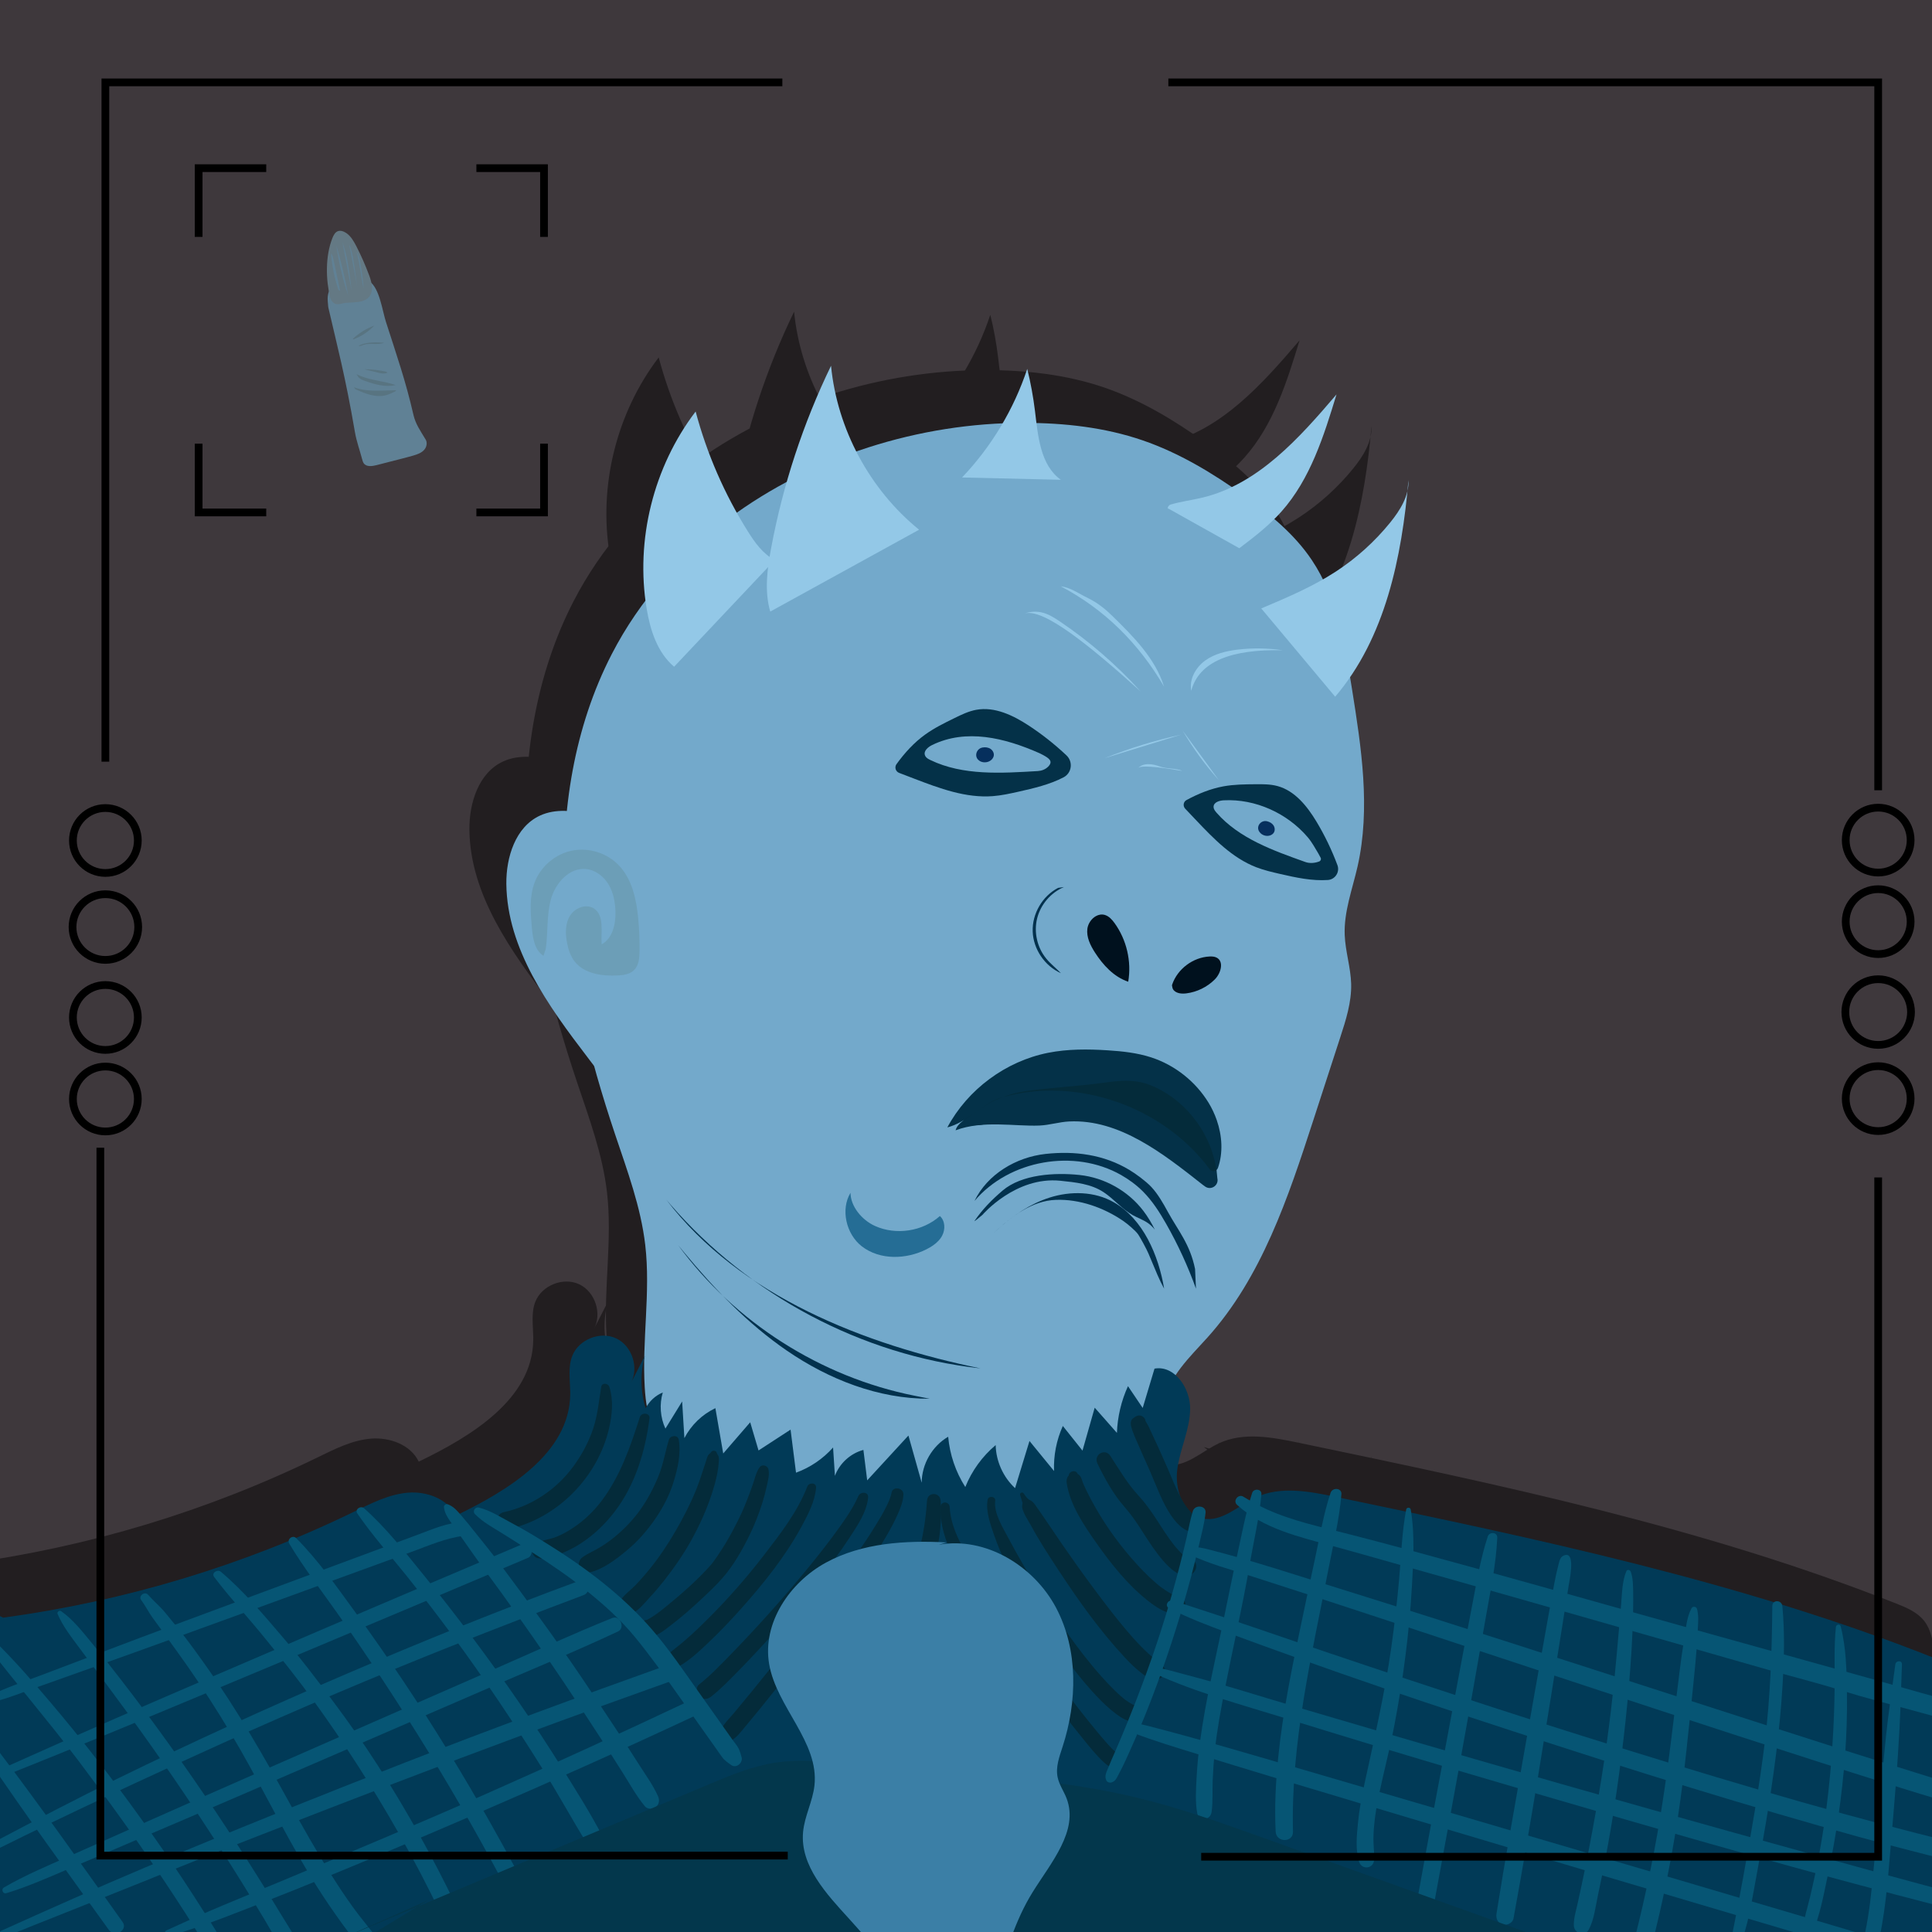 <?xml version="1.0" encoding="utf-8"?>
<!-- Generator: Adobe Illustrator 24.0.0, SVG Export Plug-In . SVG Version: 6.00 Build 0)  -->
<svg version="1.1" xmlns="http://www.w3.org/2000/svg" xmlns:xlink="http://www.w3.org/1999/xlink" x="0px" y="0px" width="500px"
	 height="500px" viewBox="0 0 500 500" style="enable-background:new 0 0 500 500;" xml:space="preserve">
<style type="text/css">
	.st0{fill:#3E383C;}
	.st1{opacity:0.46;}
	.st2{fill:#73A9CB;}
	.st3{fill:#6C9EB7;}
	.st4{fill:#042B3A;}
	.st5{fill:#043148;}
	.st6{fill:#02314D;}
	.st7{fill:#00111E;}
	.st8{fill:#93C8E7;}
	.st9{fill:#256D95;}
	.st10{fill:#013A57;}
	.st11{fill:#065574;}
	.st12{fill:#03374C;}
	.st13{fill:#3B7FA6;}
	.st14{fill:#062F5D;}
	.st15{fill:none;stroke:#000000;stroke-width:2;stroke-miterlimit:10;}
	.st16{opacity:0.69;}
	.st17{fill:#6FA2BC;}
	.st18{fill:#7696A3;}
	.st19{fill:#648FA0;}
</style>
<g id="Lager_1">
	<rect x="-4.31" y="-11" class="st0" width="513" height="556"/>
</g>
<g id="skugga">
	<g class="st1">
		<g>
			<g>
				<path d="M178.65,120.57c21.65-16.1,49.35-24.82,76.54-24.79c10.38,0.01,20.84,1.16,30.65,4.53c9.45,3.25,18.1,8.48,26.23,14.29
					c6.6,4.71,13.01,9.94,17.52,16.67c6.54,9.75,8.55,21.76,10.4,33.35c2.43,15.23,4.85,30.9,1.45,45.95
					c-1.34,5.9-3.57,11.72-3.33,17.76c0.17,4.26,1.56,8.41,1.67,12.67c0.11,4.72-1.36,9.31-2.82,13.8
					c-2.33,7.17-4.66,14.34-6.99,21.5c-6.5,19.99-13.35,40.63-27.43,56.24c-4.48,4.97-9.95,10.09-11.04,16.45
					c-7.4,11.71-15.88,24.54-29.25,28.44c-5.83,1.7-12.03,1.49-18.1,1.26c-21.93-0.83-44.19-1.72-65.08-8.46
					c-7.87-2.54-16.1-6.46-19.72-13.9c-1.63-3.36-2.16-7.14-2.39-10.86c-0.75-12.29,1.55-24.68,0.13-36.91
					c-1.14-9.85-4.65-19.23-7.8-28.63c-6.77-20.19-12.02-41.07-13.03-62.34s2.4-43.05,12.17-61.98
					C155.64,141.64,166.14,129.87,178.65,120.57z"/>
			</g>
			<g>
				<path d="M143.64,261.14c3.32,4.32,6.74,8.6,10.85,12.16c0.61,0.53,1.28,1.06,2.08,1.19c1.68,0.26,3.05-1.36,3.71-2.93
					c0.99-2.37,1.23-4.98,1.46-7.54c1.99-22.33,3.83-45.72-4.67-66.41c-8.87,2.14-18.64-4.34-26.9-0.53
					c-6.31,2.92-8.77,10.75-8.69,17.7c0.21,16.84,10.84,31.54,21.07,44.92C142.91,260.19,143.27,260.66,143.64,261.14z"/>
			</g>
			<g>
				<path d="M131.1,233.37c-2.31-1.48-2.77-4.6-3.01-7.33c-0.34-3.92-0.67-8,0.73-11.68c1.56-4.13,5.35-7.35,9.68-8.22
					c4.33-0.88,9.06,0.61,12.11,3.81c3.45,3.62,4.55,8.85,5.02,13.82c0.26,2.82,0.37,5.65,0.33,8.47c-0.03,1.72-0.19,3.63-1.42,4.83
					c-1.11,1.09-2.78,1.31-4.33,1.38c-4.05,0.2-8.61-0.46-11.08-3.67c-1.06-1.38-1.6-3.08-1.93-4.78c-0.46-2.36-0.5-4.97,0.77-7.01
					c1.27-2.05,4.19-3.19,6.2-1.86c2.75,1.82,1.76,5.97,1.99,9.26c2.82-1.55,3.66-5.22,3.57-8.44c-0.07-2.46-0.53-4.96-1.79-7.06
					c-1.26-2.11-3.43-3.77-5.87-3.99c-4.31-0.4-7.88,3.65-9.04,7.82c-1.16,4.17-0.71,8.62-1.35,12.9"/>
			</g>
			<g>
				<path d="M256.57,264.56c-0.44-0.49-1.21-0.24-1.78,0.04c-3.79,1.84-7.42,4.02-10.86,6.5c-2.03,1.47-4.18,3.41-4.23,5.99
					c-0.01,0.35,0.04,0.73,0.27,0.99c0.24,0.26,0.61,0.32,0.96,0.34c2.86,0.17,5.47-1.5,8.11-2.66c3.36-1.48,6.98-2.17,10.57-2.85
					c2.66-0.5,5.34-1.01,8.03-0.87c2.9,0.15,5.72,1.03,8.48,1.96c2.42,0.82,4.84,1.67,7.15,2.79c3.74,1.81,7.15,4.29,10.53,6.75
					c1.42,1.03,2.86,2.08,4.04,3.41c1.75,1.97,3.21,4.71,5.77,5.03c0.29,0.04,0.6,0.03,0.85-0.12c0.33-0.2,0.49-0.59,0.61-0.97
					c0.79-2.62,0.23-5.46-0.41-8.12c-0.85-3.49-1.9-7.03-3.98-9.9c-4.07-5.6-11.17-7.6-17.78-8.95c-8.56-1.74-17.94-2.86-25.58,1.54
					"/>
			</g>
			<g>
				<path d="M305.33,275.87c1.66,4.78,1.74,10.11-0.6,14.48c-11.57-17.34-34.83-26.06-54.92-20.37c-2.73,0.77-5.47,1.83-7.51,3.8
					c-1.4,1.35-2.41,3.09-2.88,4.96c6.69,0.12,13.39-0.37,19.99-1.45c2.58-0.42,5.16-0.94,7.77-1.06
					c13.03-0.61,24.3,8.33,34.55,16.4c1.29,1.02,3.09,2.06,4.45,1.13c-0.23-0.94-0.46-1.89-0.69-2.83
					c-0.61-9.39-6.31-18.27-14.55-22.79c-1.73-0.95-3.57-1.72-5.5-2.11c-3.25-0.65-6.62-0.2-9.91,0.25
					c-5.88,0.81-11.76,1.62-17.65,2.44c-2.99,0.41-6.03,0.84-8.82,1.98c-4.7,1.92-8.53,5.8-13.45,7.07
					c5.28-9.85,15.13-17.14,26.1-19.31c5.05-1,10.26-0.97,15.4-0.64c3.79,0.24,7.61,0.65,11.23,1.82
					c6.14,1.99,11.51,6.24,14.88,11.75C304.07,272.78,304.79,274.3,305.33,275.87z"/>
			</g>
			<g>
				<path d="M265.79,215.57c-3.4,1.43-6.05,4.53-6.94,8.11c-0.89,3.58,0.01,7.56,2.36,10.41c1.13,1.38,2.56,2.49,3.8,3.77
					c-4.2-1.85-7.16-6.23-7.31-10.81s2.51-9.15,6.58-11.27"/>
			</g>
			<g>
				<path d="M274.05,223.1c-1.14,0.64-2.02,1.92-2.2,3.25c-0.28,2.16,0.76,4.28,1.93,6.11c2.11,3.29,4.9,6.34,8.64,7.61
					c0.9-5.26-0.41-10.85-3.53-15.17c-0.65-0.9-1.44-1.79-2.51-2.11C275.57,222.55,274.76,222.7,274.05,223.1z"/>
			</g>
			<g>
				<path d="M306.44,236.12c0.07-0.95-0.23-1.81-1.09-2.27c-0.55-0.3-1.21-0.34-1.84-0.31c-4.29,0.19-8.33,3.21-9.71,7.28
					c-0.06,0.19-0.03,0.41,0.04,0.61c0.04,0.31,0.16,0.6,0.36,0.83c0.78,0.88,2.13,0.97,3.3,0.82c2.74-0.35,5.35-1.63,7.31-3.58
					C305.69,238.63,306.35,237.31,306.44,236.12z"/>
			</g>
			<g>
				<path d="M276.33,182.21c6.4-2.57,13.02-4.6,19.76-6.08"/>
			</g>
			<g>
				<path d="M296.52,175.09c2.68,4.58,5.82,8.89,9.37,12.83"/>
			</g>
			<g>
				<path d="M284.86,184.89c1.31-1.56,3.79-1.26,5.7-0.54c1.91,0.72,3.92,1.75,5.88,1.18"/>
			</g>
			<g>
				<path d="M291.7,163.7c-2.27-7.3-7.93-12.95-13.39-18.3c-1.86-1.82-3.79-3.68-6.23-4.58c-2.48-0.91-5.59-0.93-7.12-3.09"/>
			</g>
			<g>
				<path d="M285.63,164.94c-6.21-6.85-13.24-12.94-20.9-18.11c-1.37-0.92-2.79-1.83-4.39-2.26c-1.52-0.4-3.15-0.34-4.64,0.17"/>
			</g>
			<g>
				<path d="M298.72,164.79c-0.55-2.98,1.15-6.04,3.6-7.83s5.52-2.5,8.53-2.85c3.84-0.45,7.75-0.39,11.57,0.18"/>
			</g>
			<g>
				<path d="M164.02,297.81c20.27,23.34,49.36,38.94,80.17,42.33c-29.75-6.1-62.23-18.59-81.34-43.7
					C163.24,296.9,163.63,297.36,164.02,297.81z"/>
			</g>
			<g>
				<path d="M167.43,310.05c-0.5-0.6-0.99-1.2-1.48-1.8c14.63,19.94,36.9,34.13,61.16,38.96c0,0,1.96,0.39,3.93,0.78
					c-0.05,0-0.1,0-0.1,0c-13.14,0.05-25.95-4.98-36.79-12.4C183.95,328.61,175.34,319.58,167.43,310.05z"/>
			</g>
			<g>
				<path d="M233.34,307.09c-0.87,0.94-2,1.66-3.16,2.24c-5.25,2.64-12.05,2.82-16.7-0.78c-4.09-3.17-5.53-9.58-2.93-13.85
					c0.03,3.51,2.92,7.03,6.32,8.57c5.46,2.47,12.33,1.43,16.81-2.56c1.37,1.22,1.45,3.45,0.59,5.07
					C234.02,306.27,233.71,306.7,233.34,307.09z"/>
			</g>
			<g>
				<path d="M290.72,319.53c-1.45-8.65-4.43-18.03-12.04-22.39c-4.96-2.84-11.18-2.94-16.62-1.2c-5.45,1.74-10.21,5.17-14.39,9.08
					c4.55-4.19,9.85-8.28,16.03-8.5c6.11-0.22,13.69,2.02,18.74,5.48c1.02,0.7,2.32,2.96,3,4c0.64,0.98,0.51,1.93,1,3
					c1.69,3.69,4.31,6.48,3.71,10.49"/>
			</g>
			<g>
				<path d="M243.58,302.96c-0.43,0.26-0.88,0.49-1.35,0.7c2.86-3.95,5.91-8.06,10.32-10.13c2.66-1.25,5.64-1.66,8.57-1.86
					c5.15-0.34,10.63,0.02,14.94,2.85c2.68,1.77,4.75,4.39,7.56,5.95c1.29,0.72,2.72,1.2,3.92,2.05c0.69,0.49,1.27,1.06,1.77,1.69
					c-0.85-1.71-1.82-3.35-2.98-4.87c-3.93-5.15-10.03-8.58-16.47-9.27c-6.44-0.69-13.13,1.37-18.06,5.57
					C249.01,298.04,246.7,301.11,243.58,302.96z"/>
			</g>
			<g>
				<path d="M299.96,319.51c-2.08-5.79-4.66-11.4-7.7-16.75c-1.71-3.01-3.59-5.97-6.04-8.42c-1.68-1.67-3.6-3.09-5.66-4.26
					c-12.11-6.87-28.91-3.9-37.92,6.72c3.34-6.9,10.75-11.32,18.37-12.16c7.62-0.84,15.35,1.54,21.91,5.5
					c1.73,1.04,3.41,2.2,4.8,3.67c1.71,1.81,2.92,4.01,4.12,6.2c2.63,4.8,6.6,8,7.88,14.41"/>
			</g>
			<g>
				<path d="M138.01,346.08c-0.05-3.11-0.59-6.3,0.53-9.18c1.67-4.25,7.22-6.47,11.36-4.53c4.14,1.94,5.98,7.63,3.78,11.63
					c1.21-2.37,2.43-4.73,3.64-7.1c-1.22,4.41-1.15,9.17,0.22,13.54c0.94-1.82,2.54-3.29,4.43-4.07c-0.91,3.06-0.66,6.45,0.68,9.35
					c1.44-2.34,2.89-4.68,4.33-7.02c0.19,3.16,0.39,6.32,0.58,9.48c1.74-3.36,4.6-6.13,8.02-7.75c0.68,3.91,1.35,7.82,2.03,11.73
					c2.33-2.69,4.65-5.38,6.98-8.07c0.72,2.43,1.44,4.86,2.16,7.29c2.76-1.8,5.53-3.59,8.29-5.39c0.47,3.71,0.94,7.43,1.41,11.14
					c3.67-1.33,7-3.6,9.59-6.52c0.16,2.45,0.32,4.9,0.48,7.34c1.2-3.24,4.04-5.82,7.37-6.71c0.33,2.63,0.65,5.26,0.98,7.88
					c3.56-3.87,7.11-7.73,10.67-11.6c1.15,4.07,2.29,8.14,3.44,12.21c0-4.79,2.71-9.49,6.85-11.9c0.41,4.61,1.94,9.11,4.43,13.01
					c1.68-4.19,4.41-7.95,7.86-10.85c0.09,4.18,1.95,8.3,5.02,11.14c1.24-4.07,2.49-8.13,3.73-12.2c2.12,2.59,4.24,5.18,6.36,7.77
					c-0.16-3.99,0.63-8.02,2.27-11.66c1.7,2.13,3.39,4.25,5.09,6.38c1.05-3.7,2.1-7.41,3.16-11.11c1.92,2.17,3.83,4.34,5.75,6.52
					c0.15-4.16,1.13-8.3,2.86-12.09c1.27,1.88,2.54,3.76,3.81,5.64c1.02-3.39,2.04-6.78,3.06-10.18c5.22-0.93,9.28,5.11,9.22,10.41
					c-0.05,5.3-2.58,10.26-3.31,15.51c-0.73,5.25,1.35,11.76,6.54,12.86c4.97,1.06,9.23-3.35,13.85-5.49
					c6.29-2.91,13.63-1.55,20.41-0.14C388.31,384.27,441,395.28,490.75,415c2.68,1.06,5.48,2.24,7.25,4.52
					c1.74,2.23,2.22,5.18,2.58,7.99c2.3,18.25,1.64,36.87-1.94,54.92c-0.64,3.24-1.45,6.61-3.67,9.05
					c-2.56,2.82-6.49,3.87-10.19,4.79c-12.13,3-24.25,6-36.38,8.99c-5.66-1.95-11.91-0.57-17.83,0.54
					c-25.18,4.71-51.04,3.86-76.64,2.99c-81.41-2.77-162.81-5.53-244.22-8.3c-15.59-0.53-31.2-1.06-46.79-0.46
					c-20.19,0.78-40.26,3.44-60.37,5.43c-5.67,0.56-12.2,0.77-16.15-3.35c-2.89-3.02-3.48-7.5-3.89-11.65
					c-2.43-24.44-3.75-48.99-3.94-73.55c-0.06-7.27,2.82-17.61,12.64-12.25c31.55-4.25,62.41-13.57,91.03-27.51
					c4.39-2.14,8.86-4.42,13.72-4.83c4.86-0.41,10.29,1.55,12.41,5.95c13.69-6.6,29.39-16.18,29.63-31.37
					C138.02,346.62,138.02,346.35,138.01,346.08z"/>
			</g>
			<g>
				<path d="M147.1,345.19c1.23,15.56-10.39,31.12-25.66,34.36"/>
			</g>
			<g>
				<path d="M157.26,353.09c-1.66,7.54-4.08,15.05-8.47,21.4c-4.39,6.35-10.98,11.47-18.59,12.78"/>
			</g>
			<g>
				<path d="M164.83,358.95c-0.83,13.67-9.88,26.52-22.48,31.89"/>
			</g>
			<g>
				<path d="M175.17,362.25c-1.89,13.56-11.89,30.28-22.23,39.25"/>
			</g>
			<g>
				<path d="M188.13,366.15c-1.98,9.37-6.01,18.3-11.73,25.98c-1.79,2.41-15.46,15.36-18.46,15.38"/>
			</g>
			<g>
				<path d="M200.48,371.04c-2.59,11.58-25.59,37.99-35.53,44.46"/>
			</g>
			<g>
				<path d="M213.82,373.55c-2.2,9.71-33.04,43.79-40.87,49.95"/>
			</g>
			<g>
				<path d="M222.69,372.73c-0.8,9.58-37.36,54.59-43.75,61.77"/>
			</g>
			<g>
				<path d="M232.11,374.35c0.09,9.08-2.21,18.17-6.62,26.11"/>
			</g>
			<g>
				<path d="M235.04,375.98c-0.01,6.6,3.69,12.56,7.25,18.11c1.46,2.28,34.15,48.45,36.65,47.41"/>
			</g>
			<g>
				<path d="M247.01,374.36c-1.57,9.07,27.83,53.74,36.93,55.14"/>
			</g>
			<g>
				<path d="M254.95,372.76c3.44,7.34,27.24,43.36,34.99,45.74"/>
			</g>
			<g>
				<path d="M268.22,367.91c0.57,8.39,18.4,32.45,26.73,33.59"/>
			</g>
			<g>
				<path d="M276.13,363.76c2.31,4.09,4.65,8.24,7.93,11.61c3.28,3.37,9.18,16.04,13.88,16.14"/>
			</g>
			<g>
				<path d="M285.72,354.05c0.2-0.3-0.43-0.56-0.64-0.26c-0.21,0.29-0.06,0.7,0.08,1.03c1.68,3.73,3.36,7.46,5.03,11.19
					c1.95,4.34,5.02,13.86,9.74,14.5"/>
			</g>
			<g>
				<path d="M-11.68,439.68C-1,454.59,9.68,469.5,20.37,484.4"/>
			</g>
			<g>
				<path d="M-11.82,411.45c21.8,24.47,41.4,50.89,58.49,78.85"/>
			</g>
			<g>
				<path d="M5.94,403.5c23.12,28.67,42.37,56.61,60.91,88.43"/>
			</g>
			<g>
				<path d="M27.94,399.5c11.07,13.68,19.28,25.49,28.02,40.76c9.52,16.64,17.7,34.3,30.26,48.78"/>
			</g>
			<g>
				<path d="M46.82,393.57c24.22,25.55,44.43,54.9,59.66,86.64"/>
			</g>
			<g>
				<path d="M66.31,384.9c22.65,29.24,42.62,60.55,59.58,93.42"/>
			</g>
			<g>
				<path d="M83.89,377.15c23.08,26.2,43.42,54.81,60.58,85.22"/>
			</g>
			<g>
				<path d="M106.09,376.02c18.9,24.36,36.52,49.71,52.77,75.92"/>
			</g>
			<g>
				<path d="M114.07,377.14c15.06,8.65,30.4,17.52,41.93,30.5c3.94,4.44,7.38,9.29,10.81,14.14c4.6,6.49,9.19,12.98,13.79,19.48"/>
			</g>
			<g>
				<path d="M277.53,446.67c10.47-22.01,18.29-45.29,23.23-69.16"/>
			</g>
			<g>
				<path d="M315.66,372.7c-3.19,15.66-6.37,31.32-9.56,46.98c-1.25,6.14-2.5,12.29-3.24,18.51c-0.66,5.51-0.91,11.07-0.76,16.62"/>
			</g>
			<g>
				<path d="M336.17,372.72c-2.25,11.01-4.5,22.02-6.74,33.03c-3.66,17.91-7.33,36.03-6.61,54.3"/>
			</g>
			<g>
				<path d="M354.94,376.79c-0.2,21.57-2.76,43.12-7.64,64.14c-2.02,8.71-4.45,17.6-3.22,26.45"/>
			</g>
			<g>
				<path d="M376.69,383.97c-5.69,31.01-11.37,62.01-17.06,93.02"/>
			</g>
			<g>
				<path d="M395.75,389.04c-5.27,30.94-10.54,61.88-15.82,92.82"/>
			</g>
			<g>
				<path d="M411.89,392.93c-0.96,30.78-5.01,61.47-12.08,91.44"/>
			</g>
			<g>
				<path d="M428.89,402.6c-1.19,10.44-2.37,20.89-3.56,31.33c-0.49,4.28-0.97,8.56-1.54,12.83c-1.88,14.28-4.63,28.44-8.21,42.38"
					/>
			</g>
			<g>
				<path d="M-11.82,425.65c37.83-13.9,75.66-27.8,113.5-41.7c2.8-1.03,5.66-2.07,8.64-2.25"/>
			</g>
			<g>
				<path d="M-8.45,444.55c44.86-19.02,89.72-38.03,134.58-57.05"/>
			</g>
			<g>
				<path d="M-10.92,463.77c49.25-25.23,99.98-47.55,151.85-66.81"/>
			</g>
			<g>
				<path d="M-8.14,475.18c52.52-22.87,105.05-45.74,157.57-68.61"/>
			</g>
			<g>
				<path d="M-8.84,486.51c56.87-24.31,114.49-46.86,172.75-67.6"/>
			</g>
			<g>
				<path d="M33.97,486.32c45.91-17.92,91.22-37.38,135.84-58.33"/>
			</g>
			<g>
				<path d="M283.97,433.17c51.03,15.15,162.94,48.18,213.97,63.33"/>
			</g>
			<g>
				<path d="M289.69,418.38c47.59,15.4,155.83,46.58,204.25,59.12"/>
			</g>
			<g>
				<path d="M293.45,401.28c46.4,17.48,159.99,54.9,208.49,65.22"/>
			</g>
			<g>
				<path d="M299.22,387.45c43.95,12.95,156.76,51.1,200.72,64.05"/>
			</g>
			<g>
				<path d="M311.52,374.49c6.6,5.01,14.84,7.21,22.86,9.3c33.93,8.84,133.64,37.87,167.57,46.71"/>
			</g>
			<g>
				<path d="M438.81,491.31c1.88-5.34,2.89-10.93,3.9-16.49c4.39-24.19,8.8-48.62,7.7-73.17"/>
			</g>
			<g>
				<path d="M466.21,407.06c1.97,26.44-0.74,53.23-7.99,78.74"/>
			</g>
			<g>
				<path d="M481.81,416.75c-0.42,4.88-0.84,9.76-1.25,14.64c-1.02,11.93-2.04,23.86-3.06,35.78c-0.67,7.88-1.36,15.81-3.39,23.46"
					/>
			</g>
			<g>
				<path d="M79.79,487.28c31.38-13.17,62.77-26.34,94.15-39.51c5.57-2.34,11.22-4.7,17.19-5.6c5.69-0.86,11.48-0.37,17.21,0.12
					c9.67,0.83,19.34,1.65,29.02,2.48c15.73,1.34,31.53,2.7,46.88,6.36c11.44,2.72,22.53,6.7,33.6,10.67
					c35.08,12.58,70.16,25.16,105.24,37.75c-3.44,1.48-7.2,2.01-10.91,2.48c-119.34,15.13-242.34-20.13-359.87,5.49
					c16.3-9.91,32.6-19.82,48.9-29.74"/>
			</g>
			<g>
				<path d="M235.48,385.18c-10.69-0.56-21.86,0.09-31.27,5.21s-16.51,15.68-14.72,26.23c1.9,11.2,12.99,20.2,11.73,31.49
					c-0.46,4.1-2.56,7.89-2.94,11.99c-0.82,8.75,6.05,16.06,11.97,22.55c12.14,13.3,22.32,28.38,30.11,44.61
					c2.65-9.2,5.31-18.41,7.96-27.61c2.38-8.25,4.81-16.62,9.34-23.92c4.74-7.64,12.02-15.93,8.81-24.32
					c-0.71-1.85-1.92-3.52-2.32-5.47c-0.55-2.64,0.46-5.33,1.29-7.89c3.8-11.71,4.07-25.02-1.66-35.91
					c-5.74-10.89-18.28-18.54-30.4-16.36"/>
			</g>
			<g>
				<path d="M222.46,183.75c-0.38,0.52-0.75,1.05-1.11,1.59c1.91,0.73,3.81,1.46,5.72,2.19c6.53,2.5,13.33,5.05,20.31,4.51
					c2.24-0.17,4.45-0.66,6.64-1.15c5.5-1.23,11.32-2.63,15.49-6.31c-3.8-4.07-8.1-7.69-12.75-10.75
					c-4.08-2.68-8.88-5.02-13.69-4.13c-1.98,0.37-3.82,1.26-5.63,2.15c-2.6,1.27-5.2,2.55-7.55,4.24
					C226.99,178.17,224.57,180.85,222.46,183.75z"/>
			</g>
			<g>
				<path d="M230.66,182.4c0.18,0.11,0.36,0.2,0.55,0.29c8.08,3.9,17.5,3.46,26.46,2.94c1.57-0.09,3.35-0.28,4.31-1.53
					c1.06-1.36-0.3-4.14-2-2.94c-8.11-5.68-19.35-6.69-28.28-2.36c-1.07,0.52-2.28,1.52-1.89,2.65
					C229.95,181.87,230.28,182.16,230.66,182.4z"/>
			</g>
			<g>
				<path d="M244.4,183.14c0.9,0.32,1.98,0.13,2.67-0.55c0.27-0.27,0.47-0.6,0.55-0.97c0.14-0.69-0.25-1.42-0.83-1.81
					s-1.34-0.48-2.03-0.36c0,0-0.81,0.14-1.7,0.29c-0.45,0.99-0.2,2.29,0.64,2.99C243.9,182.91,244.14,183.05,244.4,183.14z"/>
			</g>
			<g>
				<path d="M297.52,193.05c-0.54,0.29-1.08,0.6-1.61,0.91c1.34,1.41,2.68,2.83,4.02,4.24c4.59,4.84,9.39,9.83,15.62,12.24
					c2,0.77,4.1,1.26,6.19,1.74c5.24,1.21,10.82,2.4,15.92,0.95c-1.6-5.07-3.8-9.95-6.55-14.5c-2.41-3.99-5.58-7.97-10.08-9.19
					c-1.85-0.5-3.8-0.49-5.72-0.47c-2.76,0.02-5.53,0.05-8.24,0.54C303.71,190.12,300.52,191.42,297.52,193.05z"/>
			</g>
			<g>
				<path d="M304.92,195.88c0.11,0.16,0.24,0.31,0.37,0.46c5.64,6.44,14.07,9.56,22.13,12.44c1.42,0.51,3.04,1,4.36,0.26
					c1.43-0.8,1.28-3.75-0.66-3.32c-5-8.01-14.49-13.09-23.95-12.61c-1.14,0.06-2.57,0.48-2.65,1.62
					C304.49,195.15,304.68,195.54,304.92,195.88z"/>
			</g>
			<g>
				<path d="M316.71,201.66c0.67,0.62,1.69,0.85,2.54,0.51c0.33-0.13,0.64-0.35,0.84-0.65c0.38-0.56,0.31-1.34-0.05-1.9
					c-0.37-0.56-1-0.92-1.65-1.07c0,0-0.76-0.18-1.6-0.38c-0.77,0.7-1.03,1.93-0.55,2.87C316.35,201.27,316.51,201.48,316.71,201.66
					z"/>
			</g>
			<g>
				<path d="M164.9,158.55c-4.33-3.65-6.18-9.45-7.11-15.04c-2.94-17.77,1.76-36.68,12.68-51.01c2.92,10.95,7.5,21.46,13.54,31.06
					c1.82,2.9,3.9,5.83,6.95,7.37"/>
			</g>
			<g>
				<path d="M189.78,144.28c-1.55-5.33-0.78-11.04,0.24-16.5c3.05-16.3,8.27-32.19,15.49-47.12c1.6,16.4,10,32.04,22.79,42.43"/>
			</g>
			<g>
				<path d="M239.42,109.57c7.6-7.98,13.4-17.65,16.87-28.1c0.89,3.58,1.55,7.21,2,10.87c0.79,6.51,1.37,14.02,6.7,17.83"/>
			</g>
			<g>
				<path d="M335.98,166.31c13.01-15.25,17.24-36.06,18.97-56.04c0.17,4.07-2.17,7.8-4.73,10.96c-4.01,4.95-8.8,9.27-14.14,12.74
					c-6,3.9-12.64,6.71-19.23,9.49"/>
			</g>
			<g>
				<path d="M311.17,127.88c3.86-2.9,7.69-5.88,10.9-9.48c7.49-8.42,10.97-19.55,14.26-30.33c-9.64,11.3-20.25,23.23-34.69,26.71
					c-2.75,0.66-5.57,1-8.28,1.81c-0.56,0.17-1.01,1.13-0.43,1.09"/>
			</g>
		</g>
	</g>
</g>
<g id="fejs">
	<g>
		<path class="st2" d="M188.55,134.23c21.65-16.1,49.35-24.82,76.54-24.79c10.38,0.01,20.84,1.16,30.65,4.53
			c9.45,3.25,18.1,8.48,26.23,14.29c6.6,4.71,13.01,9.94,17.52,16.67c6.54,9.75,8.55,21.76,10.4,33.35
			c2.43,15.23,4.85,30.9,1.45,45.95c-1.34,5.9-3.57,11.72-3.33,17.76c0.17,4.26,1.56,8.41,1.67,12.67c0.11,4.72-1.36,9.31-2.82,13.8
			c-2.33,7.17-4.66,14.34-6.99,21.5c-6.5,19.99-13.35,40.63-27.43,56.24c-4.48,4.97-9.95,10.09-11.04,16.45
			c-7.4,11.71-15.88,24.54-29.25,28.44c-5.83,1.7-12.03,1.49-18.1,1.26c-21.93-0.83-44.19-1.72-65.08-8.46
			c-7.87-2.54-16.1-6.46-19.72-13.9c-1.63-3.36-2.16-7.14-2.39-10.86c-0.75-12.29,1.55-24.68,0.13-36.91
			c-1.14-9.85-4.65-19.23-7.8-28.63c-6.77-20.19-12.02-41.07-13.03-62.34s2.4-43.05,12.17-61.98
			C165.54,155.3,176.03,143.53,188.55,134.23z"/>
	</g>
	<g>
		<path class="st2" d="M153.2,275.14c3.32,4.32,6.74,8.6,10.85,12.16c0.61,0.53,1.28,1.06,2.08,1.19c1.68,0.26,3.05-1.36,3.71-2.93
			c0.99-2.37,1.23-4.98,1.46-7.54c1.99-22.33,3.83-45.72-4.67-66.41c-8.87,2.14-18.64-4.34-26.9-0.53
			c-6.31,2.92-8.77,10.75-8.69,17.7c0.21,16.84,10.84,31.54,21.07,44.92C152.47,274.19,152.83,274.66,153.2,275.14z"/>
	</g>
	<g>
		<path class="st3" d="M140.65,247.37c-2.31-1.48-2.77-4.6-3.01-7.33c-0.34-3.92-0.67-8,0.73-11.68c1.56-4.13,5.35-7.35,9.68-8.22
			s9.06,0.61,12.11,3.81c3.45,3.62,4.55,8.85,5.02,13.82c0.26,2.82,0.37,5.65,0.33,8.47c-0.03,1.72-0.19,3.63-1.42,4.83
			c-1.11,1.09-2.78,1.31-4.33,1.38c-4.05,0.2-8.61-0.46-11.08-3.67c-1.06-1.38-1.6-3.08-1.93-4.78c-0.46-2.36-0.5-4.97,0.77-7.01
			c1.27-2.05,4.19-3.19,6.2-1.86c2.75,1.82,1.76,5.97,1.99,9.26c2.82-1.55,3.66-5.22,3.57-8.44c-0.07-2.46-0.53-4.96-1.79-7.06
			c-1.26-2.11-3.43-3.77-5.87-3.99c-4.31-0.4-7.88,3.65-9.04,7.82c-1.16,4.17-0.71,8.62-1.35,12.9"/>
	</g>
	<g>
		<path class="st4" d="M266.86,279.46c7.64-4.4,17.01-3.28,25.58-1.54c6.61,1.34,13.71,3.34,17.78,8.95
			c2.08,2.87,3.13,6.41,3.98,9.9c0.65,2.66,0.88,5.53,0.41,8.12c-0.07,0.39-0.28,0.78-0.61,0.97c-0.25,0.15-0.56,0.15-0.85,0.12
			c-2.55-0.32-4.02-3.07-5.77-5.03c-1.18-1.33-2.61-2.37-4.04-3.41c-3.39-2.46-6.79-4.93-10.53-6.75c-2.31-1.12-4.73-1.98-7.15-2.79
			c-2.76-0.93-5.58-1.81-8.48-1.96c-2.7-0.14-5.38,0.37-8.03,0.87c-3.59,0.68-7.21,1.37-10.57,2.85c-3.08,1.35-5.78,1.73-9.33,1.3
			c0.07-2.57,2.21-4.5,4.23-5.96c3.43-2.48,7.07-4.66,10.86-6.5c0.58-0.28,1.35-0.52,1.78-0.04"/>
	</g>
	<g>
		<path class="st5" d="M314.89,289.87c1.4,4.04,1.68,8.46,0.32,12.37c-0.33,0.94-1.56,1.16-2.15,0.36
			c-11.93-16.17-34.28-24.11-53.69-18.62c-2.73,0.77-4.65,2.32-7.34,4.17c-1.95,1.34-4.24,2.49-4.72,4.37
			c7.08-2.66,15.29-0.98,21.65-1.23c2.62-0.1,5.16-0.94,7.77-1.06c13.03-0.61,24.3,8.33,34.55,16.4c0.2,0.16,0.41,0.31,0.63,0.46
			c1.54,1.06,3.58-0.35,3.14-2.16l0,0c-0.61-9.39-6.31-18.27-14.55-22.79c-1.73-0.95-3.57-1.72-5.5-2.11
			c-3.25-0.65-6.62-0.2-9.91,0.25c-5.88,0.81-13.11,1.2-18.99,2.01c-2.99,0.41-5.17,1.04-7.97,2.19c-4.7,1.92-8.04,6.02-12.96,7.29
			c5.28-9.85,15.13-17.14,26.1-19.31c5.05-1,10.26-0.97,15.4-0.64c3.79,0.24,7.61,0.65,11.23,1.82c6.14,1.99,11.51,6.24,14.88,11.75
			C313.63,286.78,314.34,288.3,314.89,289.87z"/>
	</g>
	<g>
		<path class="st6" d="M275.35,229.57c-3.4,1.43-6.05,4.53-6.94,8.11c-0.89,3.58,0.01,7.56,2.36,10.41c1.13,1.38,2.56,2.49,3.8,3.77
			c-4.2-1.85-7.16-6.23-7.31-10.81c-0.15-4.59,2.51-9.15,6.58-11.27"/>
	</g>
	<g>
		<path class="st7" d="M283.61,237.1c-1.14,0.64-2.02,1.92-2.2,3.25c-0.28,2.16,0.76,4.28,1.93,6.11c2.11,3.29,4.9,6.34,8.64,7.61
			c0.9-5.26-0.41-10.85-3.53-15.17c-0.65-0.9-1.44-1.79-2.51-2.11C285.13,236.55,284.32,236.7,283.61,237.1z"/>
	</g>
	<g>
		<path class="st7" d="M315.99,250.12c0.07-0.95-0.23-1.81-1.09-2.27c-0.55-0.3-1.21-0.34-1.84-0.31c-4.29,0.19-8.33,3.21-9.71,7.28
			c-0.06,0.19-0.03,0.41,0.04,0.61c0.04,0.31,0.16,0.6,0.36,0.83c0.78,0.88,2.13,0.97,3.3,0.82c2.74-0.35,5.35-1.63,7.31-3.58
			C315.24,252.63,315.91,251.31,315.99,250.12z"/>
	</g>
	<g>
		<path class="st8" d="M305.65,190.13c-6.74,1.48-13.36,3.51-19.76,6.08L305.65,190.13z"/>
	</g>
	<g>
		<path class="st8" d="M315.45,201.92c-3.55-3.94-6.69-8.25-9.37-12.83L315.45,201.92z"/>
	</g>
	<g>
		<path class="st8" d="M306,199.53c-1.64-0.8-3.97-0.46-5.88-1.18c-1.91-0.72-4.38-1.02-5.7,0.54
			C294.88,197.96,299.43,198.41,306,199.53z"/>
	</g>
	<g>
		<path class="st8" d="M301.26,177.7c-2.27-7.3-7.93-12.95-13.39-18.3c-1.86-1.82-3.89-3.44-6.23-4.58
			c-2.78-1.36-4.51-2.74-7.12-3.09C285.83,157.69,294.66,166.44,301.26,177.7z"/>
	</g>
	<g>
		<path class="st8" d="M295.19,178.94c-6.21-6.85-13.24-12.94-20.9-18.11c-1.37-0.92-2.79-1.83-4.39-2.26
			c-1.52-0.4-3.15-0.34-4.64,0.17C270.15,157.48,281.82,166.88,295.19,178.94z"/>
	</g>
	<g>
		<path class="st8" d="M331.98,168.29c-3.83-0.57-7.73-0.63-11.57-0.18c-3.01,0.35-6.08,1.07-8.53,2.85
			c-2.45,1.79-4.15,4.85-3.6,7.83C310.32,171.18,318.65,167.97,331.98,168.29z"/>
	</g>
	<g>
		<path class="st6" d="M173.58,311.81c20.27,23.34,49.36,38.94,80.17,42.33c-29.75-6.1-62.23-18.59-81.34-43.7
			C172.8,310.9,173.19,311.36,173.58,311.81z"/>
	</g>
	<g>
		<path class="st6" d="M176.99,324.05c-0.5-0.6-0.99-1.2-1.48-1.8c14.63,19.94,36.9,34.13,61.16,38.96c0,0,1.96,0.39,3.93,0.78
			c-0.05,0-0.1,0-0.1,0c-13.14,0.05-25.95-4.98-36.79-12.4C193.51,342.61,184.89,333.58,176.99,324.05z"/>
	</g>
	<g>
		<path class="st9" d="M242.9,321.09c-0.87,0.94-2,1.66-3.16,2.24c-5.25,2.64-12.05,2.82-16.7-0.78c-4.09-3.17-5.53-9.58-2.93-13.85
			c0.03,3.51,2.92,7.03,6.32,8.57c5.46,2.47,12.33,1.43,16.81-2.56c1.37,1.22,1.45,3.45,0.59,5.07
			C243.58,320.27,243.26,320.7,242.9,321.09z"/>
	</g>
	<g>
		<path class="st6" d="M258.34,318.01c-0.38,0.33-0.75,0.67-1.11,1.01c4.55-4.19,9.85-8.28,16.03-8.5
			c6.11-0.22,12.41,2.01,17.45,5.47c1.02,0.7,3.21,2.51,3.89,3.54c0.64,0.98,2.14,3.75,2.6,4.84c2.13,5.06,2.76,6.71,4.08,9.14
			c-1.45-8.65-5.43-18.02-13.04-22.37c-4.96-2.84-11.18-2.94-16.62-1.2C266.65,311.53,262.25,314.53,258.34,318.01z"/>
	</g>
	<g>
		<path class="st6" d="M274.44,305.58c3.94,0.41,7.91,0.8,11.18,2.96c2.68,1.77,4.75,4.39,7.56,5.95c1.29,0.72,2.72,1.2,3.92,2.05
			c0.69,0.49,1.27,1.06,1.77,1.69c-0.85-1.71-1.82-3.35-2.98-4.87c-3.93-5.15-10.03-8.58-16.47-9.27
			c-6.44-0.69-15.01-0.17-19.94,4.02c-2.8,2.38-5.29,4.93-7.28,7.88c-0.18,0.26,1.16-0.81,2.06-1.59
			C254.26,314.39,262.84,304.38,274.44,305.58z"/>
	</g>
	<g>
		<path class="st6" d="M309.52,333.51c-2.08-5.79-4.66-11.4-7.7-16.75c-1.71-3.01-3.59-5.97-6.04-8.42
			c-1.68-1.67-3.6-3.09-5.66-4.26c-12.11-6.87-28.91-3.9-37.92,6.72c3.34-6.9,10.75-11.32,18.37-12.16
			c7.62-0.84,15.12,0.17,21.69,4.12c1.73,1.04,4.29,2.93,5.68,4.4c1.71,1.81,3.12,4.31,4.31,6.49c2.63,4.8,5.74,8.35,7.03,14.76"/>
	</g>
</g>
<g id="rustning">
	<g>
		<path class="st10" d="M147.57,360.08c-0.05-3.11-0.59-6.3,0.53-9.18c1.67-4.25,7.22-6.47,11.36-4.53
			c4.14,1.94,5.98,7.63,3.78,11.63c1.21-2.37,2.43-4.73,3.64-7.1c-1.22,4.41-1.15,9.17,0.22,13.54c0.94-1.82,2.54-3.29,4.43-4.07
			c-0.91,3.06-0.66,6.45,0.68,9.35c1.44-2.34,2.89-4.68,4.33-7.02c0.19,3.16,0.39,6.32,0.58,9.48c1.74-3.36,4.6-6.13,8.02-7.75
			c0.68,3.91,1.35,7.82,2.03,11.73c2.33-2.69,4.65-5.38,6.98-8.07c0.72,2.43,1.44,4.86,2.16,7.29c2.76-1.8,5.53-3.59,8.29-5.39
			c0.47,3.71,0.94,7.43,1.41,11.14c3.67-1.33,7-3.6,9.59-6.52c0.16,2.45,0.32,4.9,0.48,7.34c1.2-3.24,4.04-5.82,7.37-6.71
			c0.33,2.63,0.65,5.26,0.98,7.88c3.56-3.87,7.11-7.73,10.67-11.6c1.15,4.07,2.29,8.14,3.44,12.21c0-4.79,2.71-9.49,6.85-11.9
			c0.41,4.61,1.94,9.11,4.43,13.01c1.68-4.19,4.41-7.95,7.86-10.85c0.09,4.18,1.95,8.3,5.02,11.14c1.24-4.07,2.49-8.13,3.73-12.2
			c2.12,2.59,4.24,5.18,6.36,7.77c-0.16-3.99,0.63-8.02,2.27-11.66c1.7,2.13,3.39,4.25,5.09,6.38c1.05-3.7,2.1-7.41,3.16-11.11
			c1.92,2.17,3.83,4.34,5.75,6.52c0.15-4.16,1.13-8.3,2.86-12.09c1.27,1.88,2.54,3.76,3.81,5.64c1.02-3.39,2.04-6.78,3.06-10.18
			c5.22-0.93,9.28,5.11,9.22,10.41c-0.05,5.3-2.58,10.26-3.31,15.51c-0.73,5.25,1.35,11.76,6.54,12.86
			c4.97,1.06,9.23-3.35,13.85-5.49c6.29-2.91,13.63-1.55,20.41-0.14c52.39,10.92,105.08,21.93,154.83,41.64
			c2.68,1.06,5.48,2.24,7.25,4.52c1.74,2.23,2.22,5.18,2.58,7.99c2.3,18.25,1.64,36.87-1.94,54.92c-0.64,3.24-1.45,6.61-3.67,9.05
			c-2.56,2.82-6.49,3.87-10.19,4.79c-12.13,3-24.25,6-36.38,8.99c-5.66-1.95-11.91-0.57-17.83,0.54
			c-25.18,4.71-51.04,3.86-76.64,2.99c-81.41-2.77-162.81-5.53-244.22-8.3c-15.59-0.53-31.2-1.06-46.79-0.46
			c-20.19,0.78-40.26,3.44-60.37,5.43c-5.67,0.56-12.2,0.77-16.15-3.35c-2.89-3.02-3.48-7.5-3.89-11.65
			c-2.43-24.44-3.75-48.99-3.94-73.55c-0.06-7.27,2.82-17.61,12.64-12.25c31.55-4.25,62.41-13.57,91.03-27.51
			c4.39-2.14,8.86-4.42,13.72-4.83c4.86-0.41,10.29,1.55,12.41,5.95c13.69-6.6,29.39-16.18,29.63-31.37
			C147.58,360.62,147.58,360.35,147.57,360.08z"/>
	</g>
	<g>
		<g>
			<path class="st4" d="M155.6,358.9c-0.62,3.69-0.92,7.41-2.14,10.98c-1.18,3.48-2.96,6.75-5.14,9.71
				c-4.35,5.9-10.76,10.21-17.94,11.75c-2.87,0.62-1.66,5.05,1.21,4.41c12.67-2.81,23.07-13.43,26.01-26.01
				c0.82-3.49,1.22-7.36,0.09-10.84C157.4,357.96,155.8,357.76,155.6,358.9L155.6,358.9z"/>
		</g>
	</g>
	<g>
		<g>
			<path class="st4" d="M165.59,366.75c-2.41,7.55-5.01,15.16-9.82,21.57c-2.01,2.68-4.49,5.09-7.27,6.96
				c-1.43,0.96-2.95,1.82-4.54,2.46c-1.65,0.66-3.74,0.81-5.23,1.76c-1.4,0.89-1.32,3.36,0.49,3.75c1.96,0.42,4.12-0.44,5.93-1.17
				c1.85-0.74,3.62-1.63,5.28-2.72c3.36-2.21,6.24-5,8.68-8.19c5.29-6.91,7.88-15.55,8.98-24.08
				C168.29,365.6,166,365.44,165.59,366.75L165.59,366.75z"/>
		</g>
	</g>
	<g>
		<g>
			<path class="st4" d="M173.11,372.6c-0.96,3.13-1.46,6.4-2.71,9.45c-1.25,3.05-2.79,5.98-4.69,8.67
				c-1.86,2.62-4.15,4.97-6.62,7.02c-1.21,1-2.49,1.9-3.83,2.71c-1.46,0.89-3.06,1.54-4.45,2.52c-2.02,1.41-0.8,4.51,1.68,3.98
				c3.56-0.75,7.05-3.48,9.8-5.76c2.79-2.32,5.17-5.05,7.23-8.03c2.05-2.95,3.75-6.21,4.8-9.65c1.08-3.52,1.95-7.21,1.34-10.9
				C175.44,371.24,173.47,371.45,173.11,372.6L173.11,372.6z"/>
		</g>
	</g>
	<g>
		<g>
			<path class="st4" d="M184.02,375.83c-0.14,0.26-0.51,0.45-0.7,0.72c-0.28,0.39-0.38,0.9-0.53,1.34
				c-0.26,0.81-0.53,1.62-0.79,2.43c-0.58,1.82-1.19,3.63-1.91,5.4c-1.49,3.65-3.28,7.09-5.25,10.5c-1.96,3.39-4.15,6.67-6.61,9.72
				c-1.21,1.5-2.48,2.95-3.81,4.34c-1.26,1.31-2.99,2.49-3.93,4.06c-0.53,0.88-0.36,2.08,0.36,2.8c0.78,0.78,1.84,0.77,2.8,0.36
				c1.7-0.74,3.22-2.71,4.46-4.05c1.32-1.41,2.57-2.89,3.77-4.41c2.63-3.35,5.08-6.88,7.13-10.61c2.02-3.67,3.81-7.6,5.12-11.58
				c0.59-1.8,1.14-3.65,1.5-5.51c0.19-0.99,0.32-1.99,0.39-2.99c0.03-0.46,0.09-0.99-0.06-1.44c-0.1-0.3-0.4-0.63-0.45-0.87
				C185.39,375.34,184.34,375.23,184.02,375.83L184.02,375.83z"/>
		</g>
	</g>
	<g>
		<g>
			<path class="st4" d="M196.67,379.64c-0.74,0.92-1.07,2.09-1.42,3.22c-0.37,1.18-0.78,2.35-1.21,3.5
				c-0.86,2.27-1.75,4.54-2.84,6.72c-1.1,2.21-2.24,4.39-3.52,6.5c-0.64,1.05-1.31,2.09-2.01,3.11c-0.33,0.48-0.66,0.95-1,1.42
				c-0.17,0.23-0.35,0.47-0.52,0.7c-0.41,0.58,0.33-0.38,0.05-0.07c-3.53,4.04-7.68,7.65-11.83,11.04
				c-1.15,0.94-1.99,1.62-3.32,2.49c-0.46,0.3-0.94,0.57-1.42,0.84c-0.52,0.3,0.35-0.04-0.18,0.08c-0.61,0.14,0.16,0.02,0.04,0.03
				c-2.93,0.13-2.95,4.68,0,4.57c2.29-0.09,4.42-1.86,6.15-3.19c2.71-2.07,5.27-4.31,7.76-6.64c1.92-1.79,3.86-3.61,5.59-5.58
				c2.85-3.25,5.12-7.27,7.01-11.14c1.29-2.63,2.37-5.4,3.26-8.19c0.46-1.45,0.84-2.93,1.17-4.41c0.31-1.38,0.77-3.02,0.43-4.42
				C198.65,379.33,197.3,378.86,196.67,379.64L196.67,379.64z"/>
		</g>
	</g>
	<g>
		<g>
			<path class="st4" d="M208.92,384.73c-2.51,6.5-6.95,12.22-11.17,17.69c-5.11,6.63-10.78,12.99-16.82,18.77
				c-1.41,1.35-2.85,2.67-4.35,3.93c-0.31,0.26-0.63,0.52-0.95,0.78c-0.14,0.11-0.28,0.22-0.42,0.33c0.35-0.27-0.17,0.13-0.19,0.15
				c-0.69,0.52-1.33,1.1-2.01,1.63c-1.94,1.52,0.53,4.42,2.56,3.31c2.82-1.54,5.23-3.82,7.55-6.01c3.04-2.87,5.93-5.9,8.71-9.02
				c5.82-6.52,11.46-13.54,15.63-21.26c1.67-3.09,3.44-6.44,3.74-10C211.31,383.64,209.35,383.6,208.92,384.73L208.92,384.73z"/>
		</g>
	</g>
	<g>
		<g>
			<path class="st4" d="M222.13,387.21c0,0-0.09,0.21-0.22,0.47c-0.14,0.28-0.28,0.56-0.41,0.84c-0.31,0.64-0.66,1.26-1.02,1.87
				c-0.91,1.53-1.9,3-2.93,4.45c-2.68,3.76-5.52,7.4-8.44,10.96c-6.41,7.81-13.19,15.38-20.24,22.62c-2.53,2.6-5.08,5.26-7.93,7.51
				c-0.94,0.74-0.78,2.36,0,3.13c0.93,0.93,2.19,0.75,3.13,0c2.48-1.96,4.71-4.27,6.92-6.52c3.4-3.46,6.69-7.02,9.92-10.64
				c6.83-7.66,13.54-15.67,19.16-24.27c1.93-2.96,4.28-6.47,4.6-10.09C224.8,385.99,222.62,385.97,222.13,387.21L222.13,387.21z"/>
		</g>
	</g>
	<g>
		<g>
			<path class="st4" d="M230.73,386.32c-0.09,0.56-0.27,1.09-0.47,1.62c-0.16,0.44,0.05-0.11-0.06,0.16
				c0.04-0.09-0.41,0.98-0.2,0.48c-0.17,0.39-0.35,0.78-0.54,1.17c-0.9,1.84-1.97,3.6-3.05,5.34c-2.93,4.74-6.17,9.3-9.44,13.81
				c-7.14,9.85-14.71,19.42-22.4,28.84c-1.54,1.88-3.09,3.76-4.65,5.62c-1.1,1.3-2.45,2.58-3.21,4.11
				c-0.85,1.71,0.97,4.01,2.81,2.81c1.3-0.85,2.2-2.05,3.19-3.24c1.37-1.64,2.73-3.29,4.08-4.94c3.63-4.46,7.21-8.97,10.73-13.51
				c7.58-9.78,15.13-19.74,21.48-30.39c1.23-2.07,2.4-4.19,3.37-6.4c0.71-1.61,1.38-3.27,1.44-5.06
				C233.87,385.01,231.01,384.54,230.73,386.32L230.73,386.32z"/>
		</g>
	</g>
	<g>
		<g>
			<path class="st4" d="M239.91,388.35c-0.56,8.74-2.56,17.27-6.81,24.97c-1.41,2.55,2.51,4.84,3.91,2.28
				c4.51-8.26,7.14-17.81,6.42-27.26C243.26,386.1,240.06,386.08,239.91,388.35L239.91,388.35z"/>
		</g>
	</g>
	<g>
		<g>
			<path class="st4" d="M243.42,389.98c-0.26,7.58,3.78,14.43,7.93,20.49c2.45,3.57,4.93,7.12,7.42,10.66
				c7.07,10.06,14.33,20.07,22.1,29.59c1.34,1.65,2.7,3.31,4.22,4.8c0.53,0.52,1.09,1.06,1.72,1.46c0.28,0.18,0.6,0.33,0.91,0.42
				c0.2,0.06,0.45,0.09,0.65,0.09c0.24,0,0.9-0.12,0.32-0.04c-0.59,0.08,0.11,0.03,0.33-0.05c2.36-0.83,1.35-4.61-1.04-3.77
				c-0.46,0.16,1.66,0.01,0.68-0.02c-0.75-0.03,0.28,0.06,0.17,0.02c-0.29-0.1,0.5,0.17,0.29,0.12c-0.21-0.05-0.7-0.6-0.11-0.05
				c-0.4-0.37-0.82-0.73-1.2-1.12c-1.27-1.31-2.46-2.71-3.63-4.11c-3.54-4.25-6.79-8.51-10.1-12.91
				c-6.46-8.57-12.83-17.22-19.06-25.96c-0.73-1.02-1.45-2.04-2.13-3.09c-3.24-4.99-6.77-10.4-7.12-16.51
				C245.68,388.48,243.48,388.46,243.42,389.98L243.42,389.98z"/>
		</g>
	</g>
	<g>
		<g>
			<path class="st4" d="M255.61,388.1c-0.58,3.01,0.76,6.53,1.72,9.33c1.69,4.92,4.1,9.61,6.73,14.09
				c2.99,5.1,6.21,10.06,9.66,14.86c3.12,4.35,6.38,8.66,10.06,12.56c1.58,1.68,3.25,3.27,5.1,4.65c1.36,1.02,2.88,1.95,4.62,2.02
				c2.42,0.11,2.8-3.48,0.56-4.14c-0.11-0.03-0.23-0.07-0.34-0.11c0.58,0.23,0.22,0.08-0.31-0.13c-0.67-0.27,0.31,0.21-0.36-0.16
				c-0.6-0.33-1.16-0.68-1.72-1.08c-0.08-0.06-0.49-0.38-0.26-0.19c0.25,0.2-0.21-0.17-0.27-0.22c-0.37-0.31-0.73-0.62-1.09-0.94
				c-0.73-0.66-1.43-1.34-2.12-2.05c-3.39-3.47-6.48-7.29-9.34-11.14c-6.44-8.66-12.22-17.88-17.29-27.41
				c-1.49-2.81-3.81-6.47-3.4-9.67C257.71,387.26,255.82,387,255.61,388.1L255.61,388.1z"/>
		</g>
	</g>
	<g>
		<g>
			<path class="st4" d="M264.01,386.9c0.13,0.46,0.27,0.92,0.41,1.38c0.04,0.13,0.23,0.83,0.21,0.49c0.03,0.49-0.18,0.91-0.08,1.42
				c0.32,1.59,1.56,3.31,2.33,4.73c2.09,3.86,4.52,7.58,6.93,11.25c5.2,7.92,10.78,15.8,17.25,22.74c1.24,1.32,2.52,2.62,3.94,3.75
				c1.41,1.13,3.12,2.4,5.02,1.78c1.12-0.36,2.02-1.86,1.2-2.96c-0.19-0.26-0.35-0.55-0.57-0.79c-0.18-0.19-0.41-0.35-0.63-0.51
				c-0.09-0.06-0.48-0.34-0.13-0.08c0.35,0.26,0-0.01-0.08-0.08c-0.25-0.2-0.51-0.4-0.77-0.59c-0.15-0.11-0.83-0.6-0.56-0.39
				c0.27,0.21-0.4-0.33-0.55-0.46c-0.29-0.25-0.57-0.5-0.85-0.75c-0.6-0.55-1.18-1.12-1.75-1.7c-2.94-3.02-5.6-6.31-8.18-9.63
				c-5.42-7.01-10.97-14.79-16.03-22.37c-1.08-1.61-2.19-3.21-3.31-4.79c-0.41-0.58-0.75-0.88-1.4-1.18
				c-0.11-0.05-0.26-0.14-0.5-0.39c-0.37-0.37-0.67-0.84-0.98-1.27C264.63,386.04,263.85,386.3,264.01,386.9L264.01,386.9z"/>
		</g>
	</g>
	<g>
		<g>
			<path class="st4" d="M276.59,381.91c-0.01,0.19,0,0.39,0,0.58c0.21-0.36,0.41-0.72,0.62-1.08c-0.08,0.05-0.15,0.09-0.23,0.14
				c-0.83,0.51-1.05,1.35-0.92,2.26c0.86,5.69,4.53,11.04,7.77,15.64c3.73,5.3,7.93,10.57,13.02,14.64
				c2.26,1.81,4.69,3.47,7.65,3.75c2.63,0.26,3.22-4.09,0.63-4.63c-0.4-0.08-0.77-0.22-1.15-0.35c-0.1-0.03-0.21-0.08-0.3-0.12
				c0.06,0.02,0.5,0.23,0.11,0.05c-0.25-0.12-0.49-0.23-0.73-0.36c-0.98-0.53-1.9-1.15-2.79-1.82c0.03,0.02-0.14-0.11-0.43-0.35
				c-0.25-0.21-0.5-0.42-0.75-0.63c-0.55-0.48-1.1-0.97-1.63-1.47c-1.08-1.02-2.12-2.09-3.12-3.19c-4.22-4.61-7.98-9.71-11.04-15.17
				c-0.72-1.29-1.44-2.59-2.08-3.93c-0.63-1.33-0.88-1.78-1.31-3.14c-0.2-0.63-0.71-1.27-1.39-1.39c-0.12-0.02-0.23-0.04-0.35-0.06
				c0.29,0.29,0.58,0.58,0.87,0.87c-0.05-0.19-0.09-0.38-0.12-0.57C278.66,380.25,276.63,380.62,276.59,381.91L276.59,381.91z"/>
		</g>
	</g>
	<g>
		<g>
			<path class="st4" d="M284.01,378.74c1.95,4.02,4.1,7.94,7.06,11.31c1.75,2,2.98,3.79,4.58,6.3c1.69,2.65,3.4,5.31,5.47,7.68
				c1.57,1.79,4.28,4.47,6.94,3.51c1.55-0.57,2.27-2.99,0.5-3.86c-0.32-0.16-0.65-0.28-0.97-0.43c0.55,0.25-0.08-0.05-0.19-0.11
				c-0.33-0.18-0.99-0.57-1.08-0.64c-0.69-0.55-1.75-1.73-2.46-2.61c-1.65-2.08-3.18-4.53-4.67-6.82c-1.39-2.12-2.81-4.14-4.53-5.99
				c-2.87-3.09-5.02-6.77-7.3-10.29C285.99,374.66,282.92,376.49,284.01,378.74L284.01,378.74z"/>
		</g>
	</g>
	<g>
		<g>
			<path class="st4" d="M296.26,368.62c0.37-0.74,0.23-1.49-0.47-1.98c-0.95-0.67-1.79-0.18-2.59,0.44c-0.54,0.42-0.65,1.28-0.5,1.9
				c0.44,1.85,1.36,3.68,2.11,5.42c0.77,1.81,1.59,3.59,2.39,5.39c0.97,2.18,1.84,4.42,2.89,6.81c1.05,2.38,2.22,4.7,3.83,6.74
				c1.42,1.8,3.62,3.71,6.08,2.99c1.65-0.49,1.76-2.55,0.45-3.47c0.4,0.28-0.94-0.66-0.51-0.39c-0.18-0.12-0.41-0.19-0.6-0.3
				c-0.17-0.1-0.33-0.22-0.49-0.33c-0.23-0.16-0.23-0.16-0.32-0.24c-0.72-0.62-1.28-1.32-1.79-2.1c-1.31-1.98-2.3-4.17-3.22-6.35
				c-0.92-2.18-1.85-4.36-2.83-6.52c-0.74-1.64-1.47-3.28-2.25-4.9c-0.8-1.65-1.49-3.63-2.78-4.96c0.08,0.58,0.15,1.17,0.23,1.75
				c0.03-0.05,0.07-0.1,0.1-0.15c-0.27,0.21-0.54,0.42-0.82,0.63c-0.15-0.03-0.3-0.06-0.46-0.09c-0.2-0.34-0.39-0.68-0.59-1.02
				c0.01,0.06,0.01,0.11,0.02,0.17C294.27,369.04,295.7,369.75,296.26,368.62L296.26,368.62z"/>
		</g>
	</g>
	<g>
		<g>
			<path class="st11" d="M-3.6,454.55c10.25,15.19,21.07,30.01,31.76,44.89c1.53,2.12,5.08,0.08,3.54-2.07
				c-10.67-14.92-21.24-29.94-32.34-44.55C-1.94,451.12-4.86,452.68-3.6,454.55L-3.6,454.55z"/>
		</g>
	</g>
	<g>
		<g>
			<path class="st11" d="M-3.26,426.03c7.76,10.08,16.07,19.73,23.74,29.89c7.69,10.19,15.17,20.54,22.23,31.17
				c1.96,2.95,3.9,5.9,5.81,8.88c1.99,3.11,3.83,6.34,6.04,9.29c1.47,1.96,4.42,0.33,3.32-1.94c-1.42-2.9-3.23-5.6-4.96-8.32
				c-1.73-2.73-3.48-5.44-5.26-8.14c-3.56-5.4-7.24-10.71-11-15.96c-7.44-10.39-15.27-20.51-23.54-30.26
				c-4.67-5.5-9.4-10.97-14.58-16.01C-2.35,423.76-4.08,424.96-3.26,426.03L-3.26,426.03z"/>
		</g>
	</g>
	<g>
		<g>
			<path class="st11" d="M14.9,417.67c1.31,3.16,3.65,6.11,5.68,8.86c2.09,2.82,4.2,5.62,6.29,8.44
				c4.18,5.63,8.33,11.28,12.38,17.01c7.97,11.28,15.62,22.8,22.92,34.52c2.1,3.37,4.17,6.75,6.21,10.15
				c2.06,3.44,3.93,7.05,6.17,10.37c1.55,2.3,4.97,0.32,3.72-2.18c-1.65-3.31-3.76-6.44-5.67-9.6c-1.82-3.01-3.66-6-5.53-8.98
				c-3.68-5.88-7.45-11.71-11.3-17.48c-7.77-11.62-15.91-23.03-24.47-34.08c-2.43-3.13-4.86-6.26-7.39-9.31
				c-2.41-2.91-4.97-6.26-8.1-8.43C15.39,416.67,14.69,417.17,14.9,417.67L14.9,417.67z"/>
		</g>
	</g>
	<g>
		<g>
			<path class="st11" d="M36.52,414.07c1.09,1.44,1.87,3.07,2.93,4.54c1.02,1.43,2.08,2.83,3.1,4.26c1.99,2.77,4.01,5.51,5.96,8.31
				c3.9,5.58,7.57,11.31,11.07,17.15c7.27,12.14,13.34,24.96,20.67,37.05c2.04,3.37,4.18,6.68,6.46,9.9
				c2.29,3.23,4.64,6.58,7.42,9.41c1.8,1.82,5.3-0.66,3.66-2.83c-2.11-2.79-4.4-5.44-6.45-8.28c-2.05-2.84-3.98-5.76-5.84-8.73
				c-3.73-5.97-7.2-12.09-10.58-18.25c-6.73-12.23-13.69-24.31-21.78-35.7c-2.22-3.13-4.48-6.26-6.88-9.26
				c-1.18-1.47-2.38-2.94-3.59-4.39c-1.36-1.63-2.99-2.96-4.36-4.55C37.47,411.73,35.74,413.04,36.52,414.07L36.52,414.07z"/>
		</g>
	</g>
	<g>
		<g>
			<path class="st11" d="M55.43,408.13c4.14,5.47,8.82,10.51,13.14,15.84c4.33,5.34,8.62,10.72,12.66,16.29
				c7.99,11.03,15.37,22.56,22.09,34.41c3.84,6.76,7.43,13.66,10.8,20.67c0.52,1.09,2.08,1.38,3.06,0.8
				c1.11-0.65,1.33-1.97,0.8-3.06c-5.98-12.43-12.71-24.49-20.15-36.1c-3.72-5.8-7.72-11.45-11.85-16.97
				c-4.14-5.53-8.32-11.06-12.81-16.31c-5.03-5.87-10.08-11.91-16-16.92C56.28,406.05,54.62,407.06,55.43,408.13L55.43,408.13z"/>
		</g>
	</g>
	<g>
		<g>
			<path class="st11" d="M74.86,399.48c3.69,6.2,8.15,11.93,12.3,17.82c4.17,5.92,8.23,11.91,12.2,17.96
				c7.86,11.98,15.39,24.18,22.46,36.65c1.98,3.49,3.92,6.99,5.83,10.51c0.95,1.76,1.9,3.53,2.83,5.3c1.01,1.91,1.92,3.87,3.21,5.61
				c0.6,0.81,1.54,1.26,2.53,0.83c0.88-0.39,1.5-1.42,1.17-2.39c-1.15-3.51-3.21-6.77-4.96-10.01c-1.72-3.19-3.47-6.36-5.25-9.51
				c-3.59-6.38-7.3-12.69-11.12-18.93c-7.57-12.37-15.63-24.41-24.15-36.13c-4.77-6.56-9.51-13.33-15.24-19.11
				C75.76,397.15,74.19,398.34,74.86,399.48L74.86,399.48z"/>
		</g>
	</g>
	<g>
		<g>
			<path class="st11" d="M92.49,391.71c3.83,5.61,8.4,10.7,12.64,15.99c4.27,5.33,8.42,10.74,12.46,16.24
				c8,10.89,15.5,22.11,22.65,33.57c4.1,6.57,7.83,13.36,11.86,19.96c1.49,2.44,5.14,0.29,3.82-2.24
				c-3.15-6.04-6.84-11.85-10.44-17.63c-3.61-5.8-7.37-11.51-11.25-17.14c-7.75-11.27-15.95-22.22-24.58-32.83
				c-4.85-5.96-9.67-12.18-15.43-17.29C93.34,389.57,91.74,390.61,92.49,391.71L92.49,391.71z"/>
		</g>
	</g>
	<g>
		<g>
			<path class="st11" d="M114.9,390.02c0.12,1.4,0.79,2.47,1.57,3.63c0.88,1.31,1.8,2.6,2.72,3.89c1.76,2.44,3.43,4.95,5.22,7.37
				c3.64,4.92,7.22,9.87,10.76,14.87c7.02,9.91,13.77,20.04,20.38,30.23c1.86,2.87,3.69,5.75,5.52,8.64
				c1.87,2.94,3.6,6.14,5.83,8.82c0.68,0.82,2.06,0.78,2.83,0.17c0.9-0.72,1-1.77,0.56-2.78c-1.23-2.79-3.14-5.41-4.77-7.97
				c-1.62-2.55-3.26-5.08-4.92-7.61c-3.36-5.12-6.74-10.22-10.17-15.28c-6.82-10.06-14.05-19.88-21.32-29.62
				c-2.05-2.75-4.21-5.39-6.36-8.07c-1.09-1.36-2.17-2.72-3.32-4.04c-1.06-1.21-2.03-2.43-3.58-2.97
				C115.42,389.14,114.86,389.55,114.9,390.02L114.9,390.02z"/>
		</g>
	</g>
	<g>
		<g>
			<path class="st11" d="M122.92,391.85c2,2.06,4.69,3.5,7.12,5.01c2.51,1.56,5,3.16,7.49,4.75c4.8,3.08,9.54,6.29,14,9.85
				c4.56,3.64,9.02,7.62,12.73,12.13c3.97,4.83,7.58,9.9,11.19,15.01c2.2,3.11,4.41,6.22,6.61,9.33c1.05,1.49,2.11,2.98,3.16,4.46
				c0.57,0.81,1.13,1.64,1.72,2.43c0.61,0.82,1.48,1.38,2.31,1.98c1.32,0.95,3.09-0.62,2.67-2.05c-0.23-0.78-0.44-1.63-0.83-2.35
				c-0.38-0.71-0.97-1.37-1.44-2.03c-1.05-1.49-2.11-2.98-3.16-4.46c-1.92-2.71-3.83-5.41-5.75-8.12
				c-3.81-5.38-7.54-10.87-11.84-15.88c-7.72-8.98-17.36-16.23-27.38-22.44c-2.82-1.75-5.65-3.48-8.58-5.02
				c-2.91-1.53-5.83-3.5-9.04-4.3C122.92,389.93,122.21,391.12,122.92,391.85L122.92,391.85z"/>
		</g>
	</g>
	<g>
		<g>
			<path class="st11" d="M287.58,461.31c1.12-0.26,1.45-1.24,1.95-2.17c0.63-1.16,1.21-2.33,1.76-3.53c1-2.19,1.98-4.38,2.93-6.59
				c1.93-4.49,3.72-9.04,5.41-13.63c3.35-9.11,6.26-18.38,8.73-27.76c0.69-2.63,1.35-5.27,1.97-7.91c0.63-2.7,1.36-5.44,1.67-8.21
				c0.21-1.94-2.75-2.18-3.29-0.45c-0.71,2.29-1.11,4.69-1.65,7.02c-0.54,2.34-1.12,4.68-1.72,7.01c-1.2,4.66-2.51,9.29-3.93,13.89
				c-2.84,9.21-6.16,18.23-9.79,27.16c-1,2.45-2.02,4.89-3.08,7.31c-0.56,1.27-1.13,2.53-1.63,3.82c-0.46,1.19-1.19,2.27-0.58,3.52
				C286.56,461.25,287.13,461.41,287.58,461.31L287.58,461.31z"/>
		</g>
	</g>
	<g>
		<g>
			<path class="st11" d="M324.05,386.38c-1.72,5.3-2.68,10.81-3.9,16.24c-1.23,5.44-2.32,10.9-3.44,16.36
				c-2.17,10.53-4.7,21.05-6.14,31.71c-0.42,3.09-0.73,6.19-0.89,9.31c-0.16,3.08-0.39,6.27,0.17,9.32
				c0.17,0.92,1.23,1.49,2.08,1.36c1.01-0.15,1.52-0.9,1.65-1.86c0.34-2.66,0.15-5.4,0.26-8.08c0.12-2.69,0.3-5.38,0.6-8.05
				c0.57-5.25,1.55-10.46,2.56-15.64c2.1-10.74,4.6-21.44,6.43-32.23c1.02-6.03,2.48-12.01,3.02-18.11
				C326.57,385.28,324.45,385.13,324.05,386.38L324.05,386.38z"/>
		</g>
	</g>
	<g>
		<g>
			<path class="st11" d="M344.35,386.34c-1.84,5.54-2.8,11.41-4.04,17.1c-1.23,5.64-2.4,11.3-3.59,16.95
				c-2.38,11.31-4.71,22.64-5.89,34.14c-0.66,6.47-1.02,13.01-0.69,19.51c0.15,2.86,4.55,2.9,4.48,0c-0.56-23,4.82-45.42,9.16-67.86
				c1.24-6.43,2.84-12.94,3.38-19.47C347.3,385.04,344.84,384.88,344.35,386.34L344.35,386.34z"/>
		</g>
	</g>
	<g>
		<g>
			<path class="st11" d="M363.93,390.63c-1.13,5.87-1.29,11.96-1.82,17.9c-0.53,5.97-1.22,11.94-2.05,17.87
				c-1.69,11.97-4.42,23.66-6.98,35.46c-0.72,3.31-1.33,6.65-1.65,10.03c-0.31,3.18-0.69,6.93,0.34,10.01
				c0.71,2.11,3.71,1.71,3.84-0.52c0.09-1.42-0.07-2.85-0.14-4.27c-0.08-1.58,0.02-3.17,0.16-4.74c0.25-2.84,0.77-5.64,1.36-8.42
				c1.24-5.84,2.76-11.62,3.88-17.49c2.25-11.8,3.83-23.74,4.52-35.74c0.38-6.61,0.82-13.53-0.3-20.09
				C364.98,390.05,364.03,390.06,363.93,390.63L363.93,390.63z"/>
		</g>
	</g>
	<g>
		<g>
			<path class="st11" d="M385.04,397.63c-1.92,5.82-2.9,11.9-4.06,17.91c-1.16,6.02-2.31,12.05-3.43,18.08
				c-2.25,12.07-4.53,24.13-6.77,36.2c-1.27,6.85-2.5,13.71-3.75,20.57c-0.22,1.19,0.33,2.41,1.56,2.75
				c1.09,0.3,2.53-0.37,2.75-1.56c4.49-24.32,8.95-48.64,13.18-73c1.19-6.83,2.66-13.68,2.97-20.61
				C387.57,396.5,385.47,396.34,385.04,397.63L385.04,397.63z"/>
		</g>
	</g>
	<g>
		<g>
			<path class="st11" d="M405.14,402.43c-1.38,0.28-1.53,1.44-1.84,2.63c-0.42,1.61-0.76,3.21-1.07,4.85
				c-0.59,3.1-1.13,6.2-1.69,9.3c-1.09,6.04-2.17,12.09-3.24,18.13c-2.18,12.34-4.35,24.68-6.51,37.03
				c-1.21,6.95-2.4,13.91-3.5,20.89c-0.19,1.22,0.31,2.46,1.6,2.81c1.11,0.3,2.59-0.38,2.81-1.6c4.59-25.08,8.56-50.29,12.58-75.46
				c0.56-3.53,1.14-7.06,1.68-10.59C406.12,409.28,407.79,401.89,405.14,402.43L405.14,402.43z"/>
		</g>
	</g>
	<g>
		<g>
			<path class="st11" d="M420.91,406.61c-1.11,2.59-1.13,5.8-1.36,8.58c-0.24,2.99-0.53,5.99-0.79,8.98
				c-0.52,6.06-1.1,12.12-1.81,18.16c-1.41,12.05-3.4,24.01-5.68,35.92c-0.62,3.26-1.28,6.52-1.98,9.77
				c-0.36,1.66-0.72,3.33-1.09,4.99c-0.4,1.76-0.96,3.55-0.89,5.36c0.08,1.97,2.82,2.91,3.84,1.04c1.44-2.64,1.77-6.04,2.4-8.96
				c0.65-3.01,1.26-6.03,1.85-9.05c1.14-5.89,2.12-11.81,2.98-17.75c1.76-12.13,3.1-24.33,3.86-36.57c0.21-3.39,0.34-6.79,0.4-10.19
				c0.03-1.7,0.06-3.4,0.02-5.1c-0.04-1.66-0.05-3.46-0.62-5.03C421.9,406.31,421.14,406.06,420.91,406.61L420.91,406.61z"/>
		</g>
	</g>
	<g>
		<g>
			<path class="st11" d="M437.77,416.21c-1.32,2.43-1.49,5.56-1.94,8.26c-0.46,2.75-0.84,5.53-1.18,8.29
				c-0.7,5.72-1.4,11.43-2.11,17.15c-1.39,11.29-3.05,22.54-5.34,33.69c-1.3,6.34-2.73,12.65-4.34,18.92
				c-0.75,2.94,3.79,4.19,4.54,1.25c2.83-11.06,5.12-22.24,6.84-33.52c1.75-11.47,2.81-23.02,4.01-34.55
				c0.34-3.26,0.65-6.52,0.9-9.79c0.12-1.55,0.18-3.1,0.26-4.65c0.09-1.63,0.21-3.27-0.23-4.86
				C439.03,415.76,438.09,415.61,437.77,416.21L437.77,416.21z"/>
		</g>
	</g>
	<g>
		<g>
			<path class="st11" d="M-2.01,440.54c4.11-1.02,8.07-2.63,12.05-4.05c3.92-1.4,7.84-2.79,11.76-4.18c8-2.84,15.98-5.72,23.97-8.61
				c15.81-5.72,31.61-11.48,47.42-17.23c4.46-1.62,8.92-3.25,13.38-4.87c4.34-1.58,8.7-3.52,13.32-4.11
				c0.96-0.12,1.77-0.73,1.78-1.78c0.01-0.95-0.82-1.8-1.78-1.78c-4.08,0.08-7.94,1.83-11.7,3.22c-4.06,1.51-8.12,3.01-12.18,4.52
				c-7.97,2.95-15.93,5.91-23.9,8.86c-16.01,5.93-32.04,11.84-48,17.91c-4.52,1.72-9.04,3.43-13.56,5.14
				c-4.43,1.68-9,3.17-13.25,5.28C-3.69,439.33-3.01,440.79-2.01,440.54L-2.01,440.54z"/>
		</g>
	</g>
	<g>
		<g>
			<path class="st11" d="M1.37,459.5c17.66-7.05,35.23-14.3,52.77-21.64c17.63-7.37,35.27-14.73,52.87-22.17
				c9.88-4.18,19.76-8.35,29.64-12.53c0.96-0.41,1.16-1.81,0.69-2.63c-0.57-0.99-1.68-1.09-2.63-0.69
				c-17.52,7.45-35.05,14.86-52.54,22.38c-17.4,7.48-34.83,14.92-52.2,22.47c-9.82,4.27-19.6,8.62-29.37,13
				C-0.39,458.15,0.33,459.91,1.37,459.5L1.37,459.5z"/>
		</g>
	</g>
	<g>
		<g>
			<path class="st11" d="M-0.86,478.63c19.29-9.57,38.86-18.65,58.49-27.51c19.62-8.86,39.45-17.27,59.46-25.21
				c11.27-4.47,22.57-8.83,33.92-13.09c2.3-0.87,1.32-4.59-1.03-3.73c-20.36,7.48-40.48,15.6-60.41,24.15
				c-19.85,8.51-39.51,17.46-58.91,26.95c-10.95,5.36-21.74,11.02-32.52,16.71C-3.01,477.51-2,479.19-0.86,478.63L-0.86,478.63z"/>
		</g>
	</g>
	<g>
		<g>
			<path class="st11" d="M1.63,489.96c5.33-1.62,10.53-3.9,15.64-6.09c5.13-2.19,10.27-4.39,15.4-6.58
				c10.35-4.4,20.69-8.83,31.02-13.29c20.49-8.86,40.98-17.7,61.46-26.58c11.6-5.03,23.34-9.83,34.79-15.2
				c1.93-0.91,0.54-4.3-1.47-3.49c-10.42,4.2-20.65,8.91-30.94,13.41c-10.3,4.5-20.59,9.01-30.88,13.52
				c-20.43,8.96-40.87,17.87-61.25,26.95c-5.78,2.57-11.55,5.14-17.33,7.7c-5.73,2.54-11.64,5.01-17.06,8.17
				C0.23,488.93,0.74,490.23,1.63,489.96L1.63,489.96z"/>
		</g>
	</g>
	<g>
		<g>
			<path class="st11" d="M0.96,501.39c11.17-4.53,22.39-8.9,33.57-13.41c11.19-4.51,22.39-9,33.64-13.37
				c22.5-8.75,45.02-17.44,67.67-25.82c12.7-4.7,25.44-9.31,38.19-13.85c2.54-0.9,1.45-4.98-1.12-4.07
				c-22.83,8.13-45.58,16.51-68.16,25.31c-22.52,8.78-44.95,17.75-67.22,27.14c-12.51,5.28-24.89,10.81-37.28,16.39
				C-0.68,500.14,0,501.78,0.96,501.39L0.96,501.39z"/>
		</g>
	</g>
	<g>
		<g>
			<path class="st11" d="M43.77,501.17c4.62-1.52,9.24-3.02,13.79-4.75c4.48-1.7,8.94-3.46,13.4-5.22
				c8.92-3.52,17.79-7.17,26.64-10.88c17.78-7.44,35.48-15.08,53.08-22.93c9.95-4.44,19.86-9,29.73-13.61
				c1.01-0.47,1.27-1.92,0.74-2.82c-0.6-1.03-1.81-1.22-2.82-0.74c-17.35,8.18-34.79,16.19-52.34,23.95
				c-17.64,7.79-35.42,15.25-53.21,22.68c-4.96,2.07-9.93,4.1-14.89,6.17c-4.98,2.08-9.88,4.31-14.79,6.55
				C42.18,499.97,42.82,501.47,43.77,501.17L43.77,501.17z"/>
		</g>
	</g>
	<g>
		<g>
			<path class="st11" d="M293.18,448.43c5.39,2.07,10.93,3.75,16.45,5.44c6.45,1.98,12.89,3.98,19.35,5.92
				c14.81,4.44,29.63,8.89,44.45,13.3c15.78,4.7,31.55,9.41,47.34,14.08c14.99,4.44,29.99,8.88,44.98,13.33
				c12.45,3.69,24.92,7.26,37.38,10.89c1.27,0.37,2.55,0.74,3.82,1.12c2.58,0.75,3.68-3.25,1.11-4.02
				c-11.98-3.62-23.93-7.31-35.93-10.85c-14.83-4.38-29.66-8.76-44.49-13.14c-15.79-4.66-31.58-9.29-47.38-13.93
				c-15-4.4-30.01-8.79-45.02-13.17c-12.46-3.64-24.91-7.32-37.47-10.57c-1.29-0.33-2.58-0.63-3.88-0.9
				C292.21,445.56,291.63,447.83,293.18,448.43L293.18,448.43z"/>
		</g>
	</g>
	<g>
		<g>
			<path class="st11" d="M298.82,433.11c10.78,4.92,22.41,8.04,33.72,11.54c14.14,4.38,28.31,8.68,42.51,12.89
				c15.15,4.49,30.31,8.91,45.49,13.31c14.44,4.18,28.9,8.29,43.38,12.3c11.84,3.28,23.71,6.42,35.6,9.5
				c1.32,0.34,2.63,0.51,3.99,0.66c0.89,0.1,1.66-0.76,1.77-1.56c0.13-0.96-0.45-1.63-1.29-1.98c-2.41-1.01-4.9-1.6-7.42-2.27
				c-2.76-0.74-5.51-1.48-8.27-2.25c-6.17-1.71-12.34-3.42-18.51-5.12c-14.22-3.92-28.43-7.9-42.63-11.89
				c-15.21-4.27-30.4-8.61-45.57-13.01c-14.39-4.16-28.77-8.35-43.13-12.6c-6.33-1.87-12.65-3.76-18.96-5.68
				c-5.46-1.66-10.95-3.09-16.45-4.57c-1.18-0.32-2.36-0.58-3.56-0.82C298.6,431.39,297.9,432.68,298.82,433.11L298.82,433.11z"/>
		</g>
	</g>
	<g>
		<g>
			<path class="st11" d="M302.49,416.17c4.85,2.48,10.06,4.48,15.17,6.36c6.16,2.27,12.33,4.51,18.52,6.72
				c14.39,5.14,28.85,10.07,43.36,14.85c15.57,5.12,31.15,10.21,46.8,15.09c14.83,4.62,29.69,9.11,44.63,13.36
				c6.49,1.85,12.98,3.66,19.51,5.35c5.58,1.44,11.19,2.99,16.85,4.08c0.57,0.11,1.14,0.22,1.72,0.32c0.28,0.05,0.56,0.09,0.84,0.13
				c0.16,0.03,1.52,0.26,1.04,0.16c2.71,0.58,3.86-3.58,1.15-4.16c-2.5-0.53-4.99-1.3-7.49-1.89c-2.8-0.66-5.59-1.35-8.37-2.06
				c-6.32-1.61-12.62-3.29-18.9-5.01c-14.72-4.05-29.37-8.37-43.97-12.83c-15.67-4.79-31.31-9.68-46.89-14.75
				c-14.72-4.79-29.41-9.66-44.08-14.62c-11.86-4.01-23.68-8.17-35.6-12c-1.16-0.37-2.31-0.68-3.49-0.97
				C302.19,414.01,301.42,415.62,302.49,416.17L302.49,416.17z"/>
		</g>
	</g>
	<g>
		<g>
			<path class="st11" d="M308.2,402.44c4.64,2.23,9.73,3.58,14.63,5.15c5.96,1.91,11.92,3.83,17.87,5.77
				c14.03,4.58,28.04,9.22,42.06,13.85c15.19,5.01,30.37,10.02,45.56,15.02c14.34,4.71,28.7,9.38,43.07,13.98
				c11.38,3.64,22.76,7.27,34.22,10.64c1.09,0.32,2.2,0.52,3.29,0.84c2.81,0.83,4.01-3.56,1.21-4.38c0.58,0.17-0.31-0.11-0.36-0.13
				c-0.15-0.06-0.31-0.11-0.46-0.17c-0.25-0.09-0.5-0.18-0.75-0.27c-0.61-0.22-1.23-0.4-1.84-0.59c-1.16-0.35-2.32-0.71-3.48-1.07
				c-2.61-0.81-5.21-1.63-7.82-2.44c-5.99-1.86-11.97-3.74-17.95-5.64c-14.08-4.47-28.13-9.03-42.19-13.56
				c-15.22-4.9-30.43-9.83-45.65-14.71c-14.36-4.6-28.72-9.17-43.12-13.65c-11.35-3.53-22.7-7.32-34.24-10.22
				c-1.15-0.29-2.29-0.43-3.46-0.57C307.65,400.15,307.22,401.96,308.2,402.44L308.2,402.44z"/>
		</g>
	</g>
	<g>
		<g>
			<path class="st11" d="M320.13,389.43c6.64,6.1,15.98,8.29,24.44,10.59c4.45,1.21,8.88,2.47,13.31,3.72
				c12.05,3.39,24.09,6.81,36.13,10.24c14.08,4,28.15,8.03,42.22,12.05c6.97,1.99,13.92,4.01,20.89,5.98
				c6.55,1.85,13.19,3.51,19.68,5.55c5.71,1.8,11.54,3.27,17.31,4.85c4.63,1.27,9.25,2.56,13.91,3.7c0.95,0.23,1.9,0.44,2.84,0.69
				c2.98,0.78,4.25-3.83,1.27-4.61c-9.82-2.56-19.58-5.41-29.35-8.14c-13.23-3.7-26.47-7.37-39.7-11.06
				c-14.12-3.93-28.23-7.93-42.34-11.88c-12.44-3.48-24.89-6.93-37.35-10.31c-4.77-1.29-9.55-2.54-14.33-3.77
				c-7.11-1.83-14.4-3.35-21.12-6.37c-2.13-0.96-4.18-2.12-6.18-3.33C320.47,386.56,319,388.39,320.13,389.43L320.13,389.43z"/>
		</g>
	</g>
	<g>
		<g>
			<path class="st11" d="M449.25,505.83c2.57-5.15,3.61-10.94,4.63-16.56c1.07-5.89,2.17-11.78,3.16-17.69
				c1.97-11.78,3.58-23.65,4.29-35.58c0.4-6.77,0.59-13.59-0.06-20.35c-0.16-1.64-2.59-1.71-2.6,0c-0.1,11.81-0.5,23.52-1.94,35.26
				c-1.45,11.74-3.51,23.41-5.62,35.05c-1.16,6.38-2.4,12.73-3.72,19.08C447.17,506.11,448.71,506.92,449.25,505.83L449.25,505.83z"
				/>
		</g>
	</g>
	<g>
		<g>
			<path class="st11" d="M475.13,421.06c-0.53,5.12-0.26,10.32-0.32,15.47c-0.06,5.16-0.26,10.32-0.6,15.47
				c-0.67,10.23-1.91,20.42-3.91,30.47c-0.56,2.8-1.17,5.6-1.84,8.38c-0.68,2.85-1.59,5.68-2.01,8.59c-0.2,1.37,1.83,2.62,2.51,1.06
				c2.04-4.71,2.98-10.05,4.05-15.05c1.1-5.12,2.02-10.28,2.77-15.47c1.5-10.47,2.36-20.96,2.21-31.54
				c-0.08-5.83-0.16-11.88-1.62-17.54C476.19,420.16,475.2,420.39,475.13,421.06L475.13,421.06z"/>
		</g>
	</g>
	<g>
		<g>
			<path class="st11" d="M490.51,430.75c-0.64,4.8-1.34,9.59-1.94,14.4c-0.6,4.87-1.02,9.77-1.49,14.66
				c-0.92,9.56-1.69,19.15-2.66,28.7c-0.54,5.26-1.3,10.48-2.64,15.6c-0.64,2.44,3.14,3.48,3.77,1.04c2.41-9.2,3.02-18.76,3.83-28.2
				c0.85-9.84,1.69-19.71,2.21-29.57c0.29-5.54,0.42-11.09,0.63-16.63C492.27,429.62,490.65,429.69,490.51,430.75L490.51,430.75z"/>
		</g>
	</g>
	<g>
		<path class="st12" d="M89.35,501.28c31.38-13.17,62.77-26.34,94.15-39.51c5.57-2.34,11.22-4.7,17.19-5.6
			c5.69-0.86,11.48-0.37,17.21,0.12c9.67,0.83,19.34,1.65,29.02,2.48c15.73,1.34,31.53,2.7,46.88,6.36
			c11.44,2.72,22.53,6.7,33.6,10.67c35.08,12.58,70.16,25.16,105.24,37.75c-3.44,1.48-7.2,2.01-10.91,2.48
			c-119.34,15.13-242.34-20.13-359.87,5.49c16.3-9.91,32.6-19.82,48.9-29.74"/>
	</g>
	<g>
		<path class="st13" d="M245.04,399.18c-10.69-0.56-21.86,0.09-31.27,5.21s-16.51,15.68-14.72,26.23
			c1.9,11.2,12.99,20.2,11.73,31.49c-0.46,4.1-2.56,7.89-2.94,11.99c-0.82,8.75,6.05,16.06,11.97,22.55
			c12.14,13.3,22.32,28.38,30.11,44.61c2.65-9.2,5.31-18.41,7.96-27.61c2.38-8.25,4.81-16.62,9.34-23.92
			c4.74-7.64,12.02-15.93,8.81-24.32c-0.71-1.85-1.92-3.52-2.32-5.47c-0.55-2.64,0.46-5.33,1.29-7.89
			c3.8-11.71,4.07-25.02-1.66-35.91c-5.74-10.89-18.28-18.54-30.4-16.36"/>
	</g>
</g>
<g id="ögon">
	<g>
		<path class="st5" d="M232.02,197.75L232.02,197.75c-0.58,0.8-0.24,1.92,0.67,2.27l3.94,1.51c6.53,2.5,13.33,5.05,20.31,4.51
			c2.24-0.17,4.45-0.66,6.64-1.15c3.97-0.89,8.11-1.86,11.67-3.72c2.14-1.12,2.51-4.01,0.76-5.67c-3-2.83-6.24-5.4-9.69-7.67
			c-4.08-2.68-8.88-5.02-13.69-4.13c-1.98,0.37-3.82,1.26-5.63,2.15c-2.6,1.27-5.2,2.55-7.55,4.24
			C236.55,192.17,234.12,194.85,232.02,197.75z"/>
	</g>
	<g>
		<path class="st2" d="M240.22,196.4c0.18,0.11,0.36,0.2,0.55,0.29c8.49,4.1,18.46,3.41,27.82,2.86c0.99-0.06,1.95-0.43,2.65-1.12
			c1.44-1.43,0.18-2.21-1.25-3.01c-0.3-0.17-0.61-0.33-0.92-0.47c-9.14-4.05-19.03-6.41-27.81-2.15c-1.07,0.52-2.28,1.52-1.89,2.65
			C239.51,195.87,239.84,196.16,240.22,196.4z"/>
	</g>
	<g>
		<path class="st14" d="M253.96,197.14c0.9,0.32,1.98,0.13,2.67-0.55c0.27-0.27,0.47-0.6,0.55-0.97c0.14-0.69-0.25-1.42-0.83-1.81
			c-0.59-0.39-1.34-0.48-2.03-0.36l-0.05,0.01c-1.54,0.26-2.21,2.23-1.03,3.25c0.01,0.01,0.02,0.01,0.03,0.02
			C253.46,196.91,253.7,197.05,253.96,197.14z"/>
	</g>
	<g>
		<path class="st5" d="M307.08,207.05c-0.01,0-0.01,0.01-0.02,0.01c-0.82,0.44-0.97,1.56-0.33,2.23l2.76,2.91
			c4.59,4.84,9.39,9.83,15.62,12.24c2,0.77,4.1,1.26,6.19,1.74c4.04,0.93,8.29,1.85,12.37,1.56c1.88-0.14,3.11-2.06,2.46-3.83
			c-1.46-3.92-3.28-7.7-5.44-11.29c-2.41-3.99-5.58-7.97-10.08-9.19c-1.85-0.5-3.8-0.49-5.72-0.47c-2.76,0.02-5.53,0.05-8.24,0.54
			C313.27,204.12,310.08,205.42,307.08,207.05z"/>
	</g>
	<g>
		<path class="st2" d="M314.48,209.88c0.11,0.16,0.24,0.31,0.37,0.46c5.85,6.67,14.68,9.79,23.01,12.76
			c1.09,0.39,2.44,0.28,3.56-0.16c0.37-0.15,0.55-0.58,0.37-0.94c-0.26-0.52-0.78-1.47-1.82-3.16c-0.46-0.75-0.96-1.49-1.53-2.16
			c-5.3-6.22-13.52-9.98-21.72-9.56c-1.14,0.06-2.57,0.48-2.65,1.62C314.05,209.15,314.23,209.54,314.48,209.88z"/>
	</g>
	<g>
		<path class="st14" d="M326.26,215.66c0.67,0.62,1.69,0.85,2.54,0.51c0.33-0.13,0.64-0.35,0.84-0.65c0.38-0.56,0.31-1.34-0.05-1.9
			c-0.37-0.56-1-0.92-1.65-1.07l-0.05-0.01c-1.45-0.35-2.77,1.13-2.12,2.47c0,0.01,0.01,0.02,0.01,0.03
			C325.91,215.27,326.07,215.48,326.26,215.66z"/>
	</g>
</g>
<g id="huvud">
	<g>
		<path class="st8" d="M174.46,172.55c-4.33-3.65-6.18-9.45-7.11-15.04c-2.94-17.77,1.76-36.68,12.68-51.01
			c2.92,10.95,7.5,21.46,13.54,31.06c1.82,2.9,3.9,5.83,6.95,7.37"/>
	</g>
	<g>
		<path class="st8" d="M199.34,158.28c-1.55-5.33-0.78-11.04,0.24-16.5c3.05-16.3,8.27-32.19,15.49-47.12
			c1.6,16.4,10,32.04,22.79,42.43"/>
	</g>
	<g>
		<path class="st8" d="M248.98,123.57c7.6-7.98,13.4-17.65,16.87-28.1c0.89,3.58,1.55,7.21,2,10.87c0.79,6.51,1.37,14.02,6.7,17.83"
			/>
	</g>
	<g>
		<path class="st8" d="M345.54,180.31c13.01-15.25,17.24-36.06,18.97-56.04c0.17,4.07-2.17,7.8-4.73,10.96
			c-4.01,4.95-8.8,9.27-14.14,12.74c-6,3.9-12.64,6.71-19.23,9.49"/>
	</g>
	<g>
		<path class="st8" d="M320.73,141.88c3.86-2.9,7.69-5.88,10.9-9.48c7.49-8.42,10.97-19.55,14.26-30.33
			c-9.64,11.3-20.25,23.23-34.69,26.71c-2.75,0.66-5.57,1-8.28,1.81c-0.56,0.17-1.01,1.13-0.43,1.09"/>
	</g>
</g>
<g id="ram">
	<path class="st15" d="M27.27,197.12V21.92c0,0,0-0.3,0-0.6h175.2"/>
	<path class="st15" d="M25.97,297.02v175.2c0,0,0,4,0,8c1.3,0,2.7,0,2.7,0h175.2"/>
	<circle class="st15" cx="27.27" cy="217.52" r="8.4"/>
	<circle class="st15" cx="27.27" cy="239.92" r="8.5"/>
	<circle class="st15" cx="27.27" cy="263.32" r="8.4"/>
	<circle class="st15" cx="27.27" cy="284.42" r="8.4"/>
	<path class="st15" d="M486.07,304.72v175.2c0,0,0,0.3,0,0.6h-175.2"/>
	<path class="st15" d="M486.07,204.52V29.32c0,0,0-4,0-8c-4.2,0-8.5,0-8.5,0h-175.2"/>
	<circle class="st15" cx="486.07" cy="284.32" r="8.4"/>
	<circle class="st15" cx="486.07" cy="261.92" r="8.5"/>
	<circle class="st15" cx="486.07" cy="238.52" r="8.4"/>
	<circle class="st15" cx="486.07" cy="217.42" r="8.4"/>
	<g>
		<polyline class="st15" points="68.9,43.52 51.41,43.52 51.41,61.31 		"/>
		<polyline class="st15" points="123.29,43.52 140.79,43.52 140.79,61.31 		"/>
		<polyline class="st15" points="68.9,132.62 51.41,132.62 51.41,114.82 		"/>
		<polyline class="st15" points="123.29,132.62 140.79,132.62 140.79,114.82 		"/>
	</g>
	<g class="st16">
		<g>
			<path class="st17" d="M84.98,79.62c2.25,9.77,4.4,17.72,6.87,32.19c0.41,2.4,1.26,4.71,1.88,7.07c0.1,0.36,0.2,0.73,0.42,1.04
				c0.7,0.95,2.15,0.75,3.29,0.46c2.09-0.54,4.18-1.07,6.27-1.61c1.07-0.28,2.15-0.55,3.21-0.86c1.07-0.31,2.2-0.7,2.92-1.56
				c0.62-0.73,0.8-1.92,0.27-2.67c-1.29-2.17-2.55-3.87-3.12-6.35c-1.98-8.68-4.38-15.53-7.1-24c-0.95-2.97-1.66-8.66-4.2-10.46
				c-2.59-1.84-6.41-1.7-8.86,0.32c-0.91,0.75-1.65,1.76-1.91,2.91c-0.2,0.87-0.12,1.77-0.03,2.65
				C84.92,79.03,84.91,79.33,84.98,79.62z"/>
		</g>
		<g>
			<path class="st18" d="M91.68,62.73c0.18,0.31,0.35,0.63,0.52,0.95c1.27,2.47,2.39,5.02,3.36,7.63c0.68,1.83,1.2,4.1-0.09,5.57
				c-0.99,1.12-2.65,1.29-4.14,1.38c-0.61,0.04-1.22,0.07-1.83,0.11c-0.51,0.03-1.24,0.29-1.75,0.33c-0.8,0.06-1.01-0.03-1.42-0.34
				c-0.45-0.34-0.76-0.83-0.89-1.38c-1.12-4.56-1.3-10.64,0.6-15.41c0.3-0.75,0.73-1.55,1.51-1.78c0.46-0.13,0.97-0.03,1.41,0.16
				C90.17,60.48,91.01,61.56,91.68,62.73z"/>
		</g>
		<g>
			<path class="st19" d="M92,100.75c2.46,1.09,5.16,2.21,7.78,1.56c0.85-0.21,1.63-0.6,2.42-0.98c0.14-0.07,0.3-0.19,0.27-0.34
				c-0.89,0.03-1.77,0.05-2.66,0.08c-2.77,0.08-5.63,0.15-8.22-0.85"/>
		</g>
		<g>
			<path class="st19" d="M92.67,97.49c0.4,0.57,1.09,0.85,1.75,1.08c2.56,0.92,5.33,1.7,7.98,1.08c-3.33-1.14-7.01-1.2-10.14-2.82"
				/>
		</g>
		<g>
			<path class="st19" d="M100.29,96.43c-0.79,0.4-1.73,0.19-2.58-0.02c-1.15-0.28-2.3-0.57-3.45-0.85c1.88,0.01,3.75,0.21,5.59,0.6"
				/>
		</g>
		<g>
			<path class="st19" d="M92.97,89.57c0.4-0.01,0.76-0.2,1.14-0.33c1.69-0.59,3.65,0.15,5.3-0.55c-2.22-0.12-4.55-0.22-6.56,0.75"/>
		</g>
		<g>
			<path class="st19" d="M91.3,87.71c1.6-1.51,3.51-2.69,5.57-3.45c-1.5,1.56-3.35,2.79-5.38,3.56"/>
		</g>
		<g>
			<path class="st17" d="M87.04,63.55c0.63,4.42,1.66,8.78,3.09,13.02c-0.79-4.46-1.83-8.87-3.12-13.21
				C87.02,63.42,87.03,63.48,87.04,63.55z"/>
		</g>
		<g>
			<path class="st17" d="M88.6,62.58c0.8,4.26,1.61,8.51,2.41,12.77c-0.39-3.34-0.74-6.7-1.56-9.96c-0.25-0.99-0.54-1.96-0.87-2.92
				C88.59,62.51,88.6,62.54,88.6,62.58z"/>
		</g>
		<g>
			<path class="st17" d="M90.38,63.25c0-0.01,0-0.01-0.01-0.02c0.71,3.76,1.42,7.52,2.13,11.28c-0.41-2.38-0.6-4.66-1-7.04
				C91.25,66.03,91,64.57,90.38,63.25z"/>
		</g>
		<g>
			<path class="st17" d="M92.29,65.17c-0.01-0.01-0.01-0.02-0.02-0.03c0.87,3,1.13,6.66,1.81,9.5c0-1.67-0.47-4.57-0.81-6.56
				C93.1,67.06,92.89,66,92.29,65.17z"/>
		</g>
		<g>
			<path class="st17" d="M85.96,66c0.16,0.32,0.24,0.68,0.32,1.04c0.59,2.74,1.17,5.48,1.76,8.23c-0.29-0.05-0.52-0.3-0.57-0.58
				c-0.96-2.95-1.57-6.02-1.81-9.11C85.78,65.7,85.88,65.84,85.96,66z"/>
		</g>
	</g>
</g>
</svg>
